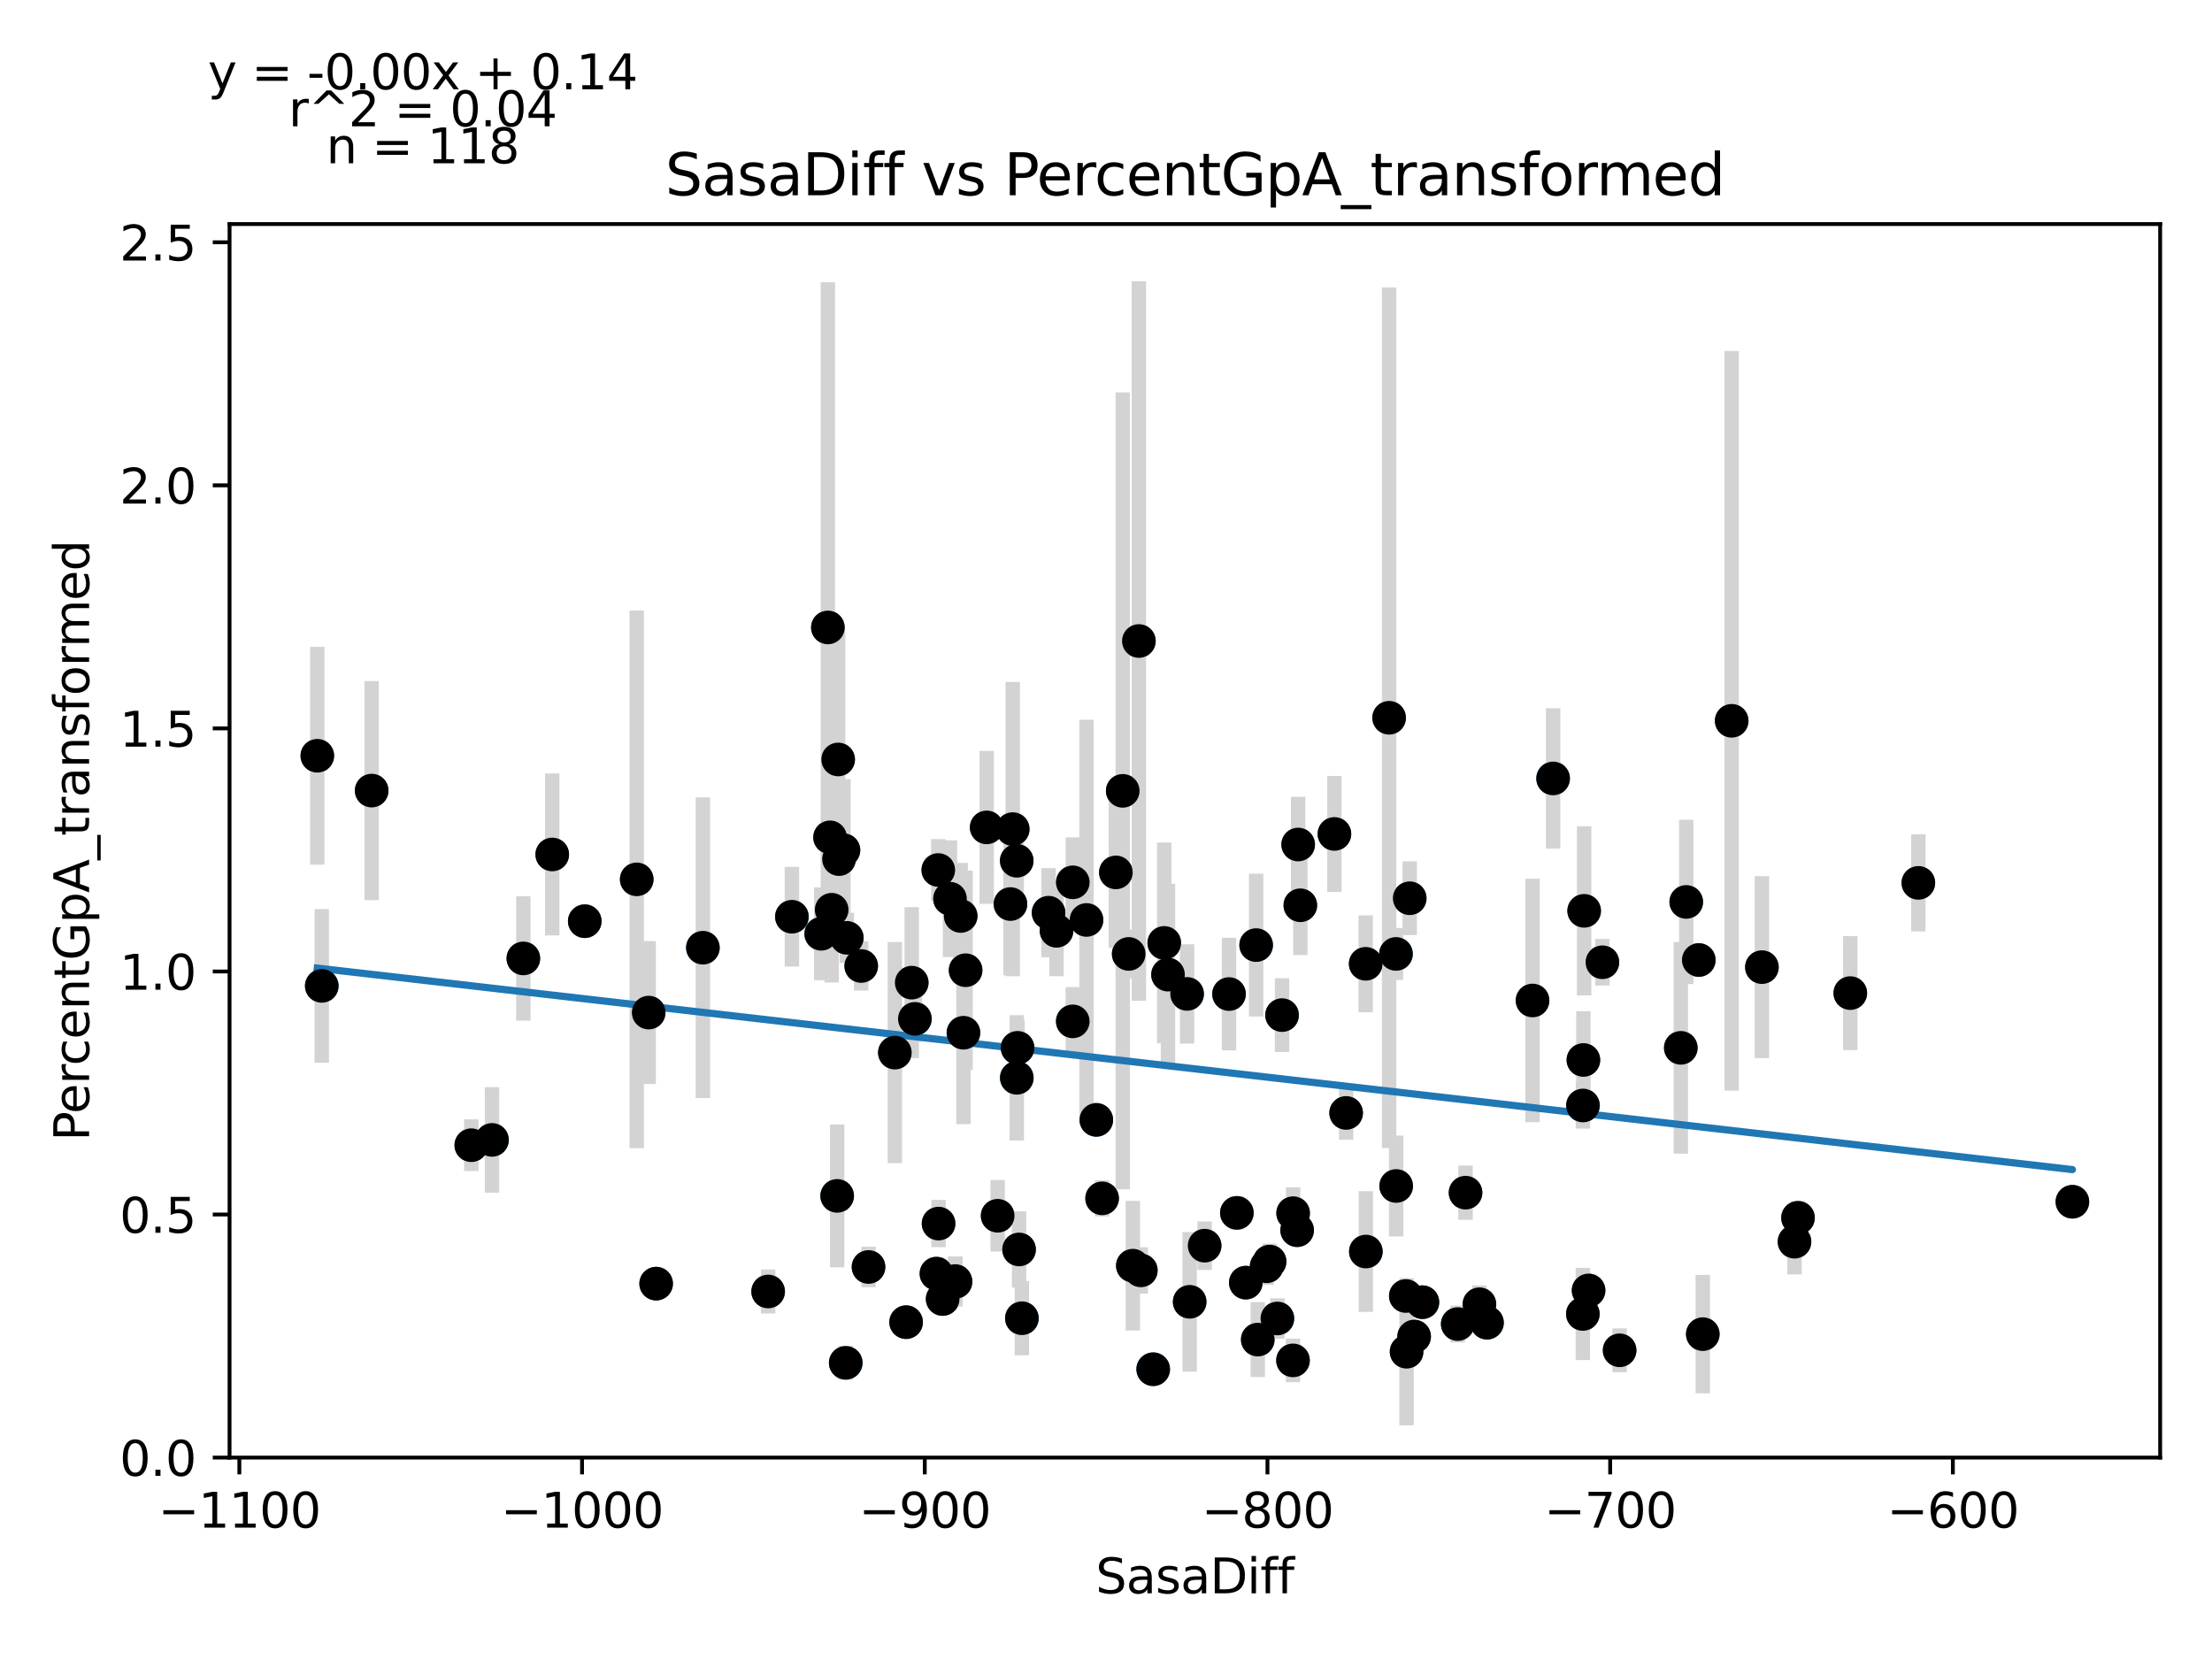 <?xml version="1.0" encoding="utf-8" standalone="no"?>
<!DOCTYPE svg PUBLIC "-//W3C//DTD SVG 1.1//EN"
  "http://www.w3.org/Graphics/SVG/1.1/DTD/svg11.dtd">
<svg xmlns:xlink="http://www.w3.org/1999/xlink" width="460.8pt" height="345.6pt" viewBox="0 0 460.8 345.6" xmlns="http://www.w3.org/2000/svg" version="1.1">
 <defs>
  <style type="text/css">*{stroke-linejoin: round; stroke-linecap: butt}</style>
 </defs>
 <g id="figure_1">
  <g id="patch_1">
   <path d="M 0 345.6 
L 460.8 345.6 
L 460.8 0 
L 0 0 
z
" style="fill: #ffffff"/>
  </g>
  <g id="axes_1">
   <g id="patch_2">
    <path d="M 47.821 303.64 
L 450 303.64 
L 450 46.676 
L 47.821 46.676 
z
" style="fill: #ffffff"/>
   </g>
   <g id="PathCollection_1">
    <defs>
     <path id="meb418110ba" d="M 0 3 
C 0.796 3 1.559 2.684 2.121 2.121 
C 2.684 1.559 3 0.796 3 0 
C 3 -0.796 2.684 -1.559 2.121 -2.121 
C 1.559 -2.684 0.796 -3 0 -3 
C -0.796 -3 -1.559 -2.684 -2.121 -2.121 
C -2.684 -1.559 -3 -0.796 -3 0 
C -3 0.796 -2.684 1.559 -2.121 2.121 
C -1.559 2.684 -0.796 3 0 3 
z
" style="stroke: #1f77b4"/>
    </defs>
    <g clip-path="url(#p9c14dd5b23)">
     <use xlink:href="#meb418110ba" x="66.102" y="157.44" style="fill: #1f77b4; stroke: #1f77b4"/>
     <use xlink:href="#meb418110ba" x="226.34" y="191.642" style="fill: #1f77b4; stroke: #1f77b4"/>
     <use xlink:href="#meb418110ba" x="121.816" y="191.903" style="fill: #1f77b4; stroke: #1f77b4"/>
     <use xlink:href="#meb418110ba" x="237.249" y="133.535" style="fill: #1f77b4; stroke: #1f77b4"/>
     <use xlink:href="#meb418110ba" x="210.97" y="172.718" style="fill: #1f77b4; stroke: #1f77b4"/>
     <use xlink:href="#meb418110ba" x="67.03" y="205.381" style="fill: #1f77b4; stroke: #1f77b4"/>
     <use xlink:href="#meb418110ba" x="77.425" y="164.695" style="fill: #1f77b4; stroke: #1f77b4"/>
     <use xlink:href="#meb418110ba" x="210.498" y="188.329" style="fill: #1f77b4; stroke: #1f77b4"/>
     <use xlink:href="#meb418110ba" x="197.898" y="187.215" style="fill: #1f77b4; stroke: #1f77b4"/>
     <use xlink:href="#meb418110ba" x="146.425" y="197.425" style="fill: #1f77b4; stroke: #1f77b4"/>
     <use xlink:href="#meb418110ba" x="270.432" y="175.929" style="fill: #1f77b4; stroke: #1f77b4"/>
     <use xlink:href="#meb418110ba" x="173.254" y="189.519" style="fill: #1f77b4; stroke: #1f77b4"/>
     <use xlink:href="#meb418110ba" x="261.679" y="196.879" style="fill: #1f77b4; stroke: #1f77b4"/>
     <use xlink:href="#meb418110ba" x="333.813" y="200.456" style="fill: #1f77b4; stroke: #1f77b4"/>
     <use xlink:href="#meb418110ba" x="176.409" y="195.367" style="fill: #1f77b4; stroke: #1f77b4"/>
     <use xlink:href="#meb418110ba" x="256.025" y="207.081" style="fill: #1f77b4; stroke: #1f77b4"/>
     <use xlink:href="#meb418110ba" x="171.076" y="194.526" style="fill: #1f77b4; stroke: #1f77b4"/>
     <use xlink:href="#meb418110ba" x="175.709" y="177.104" style="fill: #1f77b4; stroke: #1f77b4"/>
     <use xlink:href="#meb418110ba" x="172.461" y="130.708" style="fill: #1f77b4; stroke: #1f77b4"/>
     <use xlink:href="#meb418110ba" x="195.463" y="181.239" style="fill: #1f77b4; stroke: #1f77b4"/>
     <use xlink:href="#meb418110ba" x="179.407" y="201.233" style="fill: #1f77b4; stroke: #1f77b4"/>
     <use xlink:href="#meb418110ba" x="135.13" y="210.941" style="fill: #1f77b4; stroke: #1f77b4"/>
     <use xlink:href="#meb418110ba" x="132.639" y="183.188" style="fill: #1f77b4; stroke: #1f77b4"/>
     <use xlink:href="#meb418110ba" x="243.317" y="203.038" style="fill: #1f77b4; stroke: #1f77b4"/>
     <use xlink:href="#meb418110ba" x="270.881" y="188.586" style="fill: #1f77b4; stroke: #1f77b4"/>
     <use xlink:href="#meb418110ba" x="211.805" y="179.311" style="fill: #1f77b4; stroke: #1f77b4"/>
     <use xlink:href="#meb418110ba" x="200.704" y="215.137" style="fill: #1f77b4; stroke: #1f77b4"/>
     <use xlink:href="#meb418110ba" x="280.426" y="231.844" style="fill: #1f77b4; stroke: #1f77b4"/>
     <use xlink:href="#meb418110ba" x="200.125" y="190.814" style="fill: #1f77b4; stroke: #1f77b4"/>
     <use xlink:href="#meb418110ba" x="164.965" y="190.973" style="fill: #1f77b4; stroke: #1f77b4"/>
     <use xlink:href="#meb418110ba" x="229.589" y="249.638" style="fill: #1f77b4; stroke: #1f77b4"/>
     <use xlink:href="#meb418110ba" x="223.485" y="183.806" style="fill: #1f77b4; stroke: #1f77b4"/>
     <use xlink:href="#meb418110ba" x="172.918" y="174.434" style="fill: #1f77b4; stroke: #1f77b4"/>
     <use xlink:href="#meb418110ba" x="198.99" y="266.866" style="fill: #1f77b4; stroke: #1f77b4"/>
     <use xlink:href="#meb418110ba" x="247.294" y="207.051" style="fill: #1f77b4; stroke: #1f77b4"/>
     <use xlink:href="#meb418110ba" x="319.256" y="208.42" style="fill: #1f77b4; stroke: #1f77b4"/>
     <use xlink:href="#meb418110ba" x="296.318" y="271.27" style="fill: #1f77b4; stroke: #1f77b4"/>
     <use xlink:href="#meb418110ba" x="289.379" y="149.526" style="fill: #1f77b4; stroke: #1f77b4"/>
     <use xlink:href="#meb418110ba" x="201.153" y="202.116" style="fill: #1f77b4; stroke: #1f77b4"/>
     <use xlink:href="#meb418110ba" x="174.603" y="158.209" style="fill: #1f77b4; stroke: #1f77b4"/>
     <use xlink:href="#meb418110ba" x="351.275" y="187.889" style="fill: #1f77b4; stroke: #1f77b4"/>
     <use xlink:href="#meb418110ba" x="174.781" y="178.969" style="fill: #1f77b4; stroke: #1f77b4"/>
     <use xlink:href="#meb418110ba" x="220.093" y="193.907" style="fill: #1f77b4; stroke: #1f77b4"/>
     <use xlink:href="#meb418110ba" x="115.041" y="178.001" style="fill: #1f77b4; stroke: #1f77b4"/>
     <use xlink:href="#meb418110ba" x="247.829" y="271.191" style="fill: #1f77b4; stroke: #1f77b4"/>
     <use xlink:href="#meb418110ba" x="242.532" y="196.424" style="fill: #1f77b4; stroke: #1f77b4"/>
     <use xlink:href="#meb418110ba" x="207.828" y="253.267" style="fill: #1f77b4; stroke: #1f77b4"/>
     <use xlink:href="#meb418110ba" x="264.485" y="262.805" style="fill: #1f77b4; stroke: #1f77b4"/>
     <use xlink:href="#meb418110ba" x="330.008" y="189.745" style="fill: #1f77b4; stroke: #1f77b4"/>
     <use xlink:href="#meb418110ba" x="235.129" y="198.722" style="fill: #1f77b4; stroke: #1f77b4"/>
     <use xlink:href="#meb418110ba" x="136.687" y="267.405" style="fill: #1f77b4; stroke: #1f77b4"/>
     <use xlink:href="#meb418110ba" x="290.807" y="198.721" style="fill: #1f77b4; stroke: #1f77b4"/>
     <use xlink:href="#meb418110ba" x="218.437" y="190.132" style="fill: #1f77b4; stroke: #1f77b4"/>
     <use xlink:href="#meb418110ba" x="360.742" y="150.157" style="fill: #1f77b4; stroke: #1f77b4"/>
     <use xlink:href="#meb418110ba" x="284.496" y="200.779" style="fill: #1f77b4; stroke: #1f77b4"/>
     <use xlink:href="#meb418110ba" x="232.458" y="181.737" style="fill: #1f77b4; stroke: #1f77b4"/>
     <use xlink:href="#meb418110ba" x="199.04" y="267.036" style="fill: #1f77b4; stroke: #1f77b4"/>
     <use xlink:href="#meb418110ba" x="277.985" y="173.725" style="fill: #1f77b4; stroke: #1f77b4"/>
     <use xlink:href="#meb418110ba" x="290.85" y="247.062" style="fill: #1f77b4; stroke: #1f77b4"/>
     <use xlink:href="#meb418110ba" x="240.233" y="285.236" style="fill: #1f77b4; stroke: #1f77b4"/>
     <use xlink:href="#meb418110ba" x="233.886" y="164.748" style="fill: #1f77b4; stroke: #1f77b4"/>
     <use xlink:href="#meb418110ba" x="266.105" y="274.663" style="fill: #1f77b4; stroke: #1f77b4"/>
     <use xlink:href="#meb418110ba" x="250.949" y="259.497" style="fill: #1f77b4; stroke: #1f77b4"/>
     <use xlink:href="#meb418110ba" x="174.396" y="249.124" style="fill: #1f77b4; stroke: #1f77b4"/>
     <use xlink:href="#meb418110ba" x="267.076" y="211.466" style="fill: #1f77b4; stroke: #1f77b4"/>
     <use xlink:href="#meb418110ba" x="329.758" y="230.293" style="fill: #1f77b4; stroke: #1f77b4"/>
     <use xlink:href="#meb418110ba" x="212.29" y="260.286" style="fill: #1f77b4; stroke: #1f77b4"/>
     <use xlink:href="#meb418110ba" x="188.76" y="275.432" style="fill: #1f77b4; stroke: #1f77b4"/>
     <use xlink:href="#meb418110ba" x="269.354" y="283.394" style="fill: #1f77b4; stroke: #1f77b4"/>
     <use xlink:href="#meb418110ba" x="330.929" y="268.821" style="fill: #1f77b4; stroke: #1f77b4"/>
     <use xlink:href="#meb418110ba" x="353.888" y="199.988" style="fill: #1f77b4; stroke: #1f77b4"/>
     <use xlink:href="#meb418110ba" x="186.418" y="219.279" style="fill: #1f77b4; stroke: #1f77b4"/>
     <use xlink:href="#meb418110ba" x="211.976" y="218.281" style="fill: #1f77b4; stroke: #1f77b4"/>
     <use xlink:href="#meb418110ba" x="329.851" y="220.812" style="fill: #1f77b4; stroke: #1f77b4"/>
     <use xlink:href="#meb418110ba" x="337.397" y="281.293" style="fill: #1f77b4; stroke: #1f77b4"/>
     <use xlink:href="#meb418110ba" x="190.587" y="212.245" style="fill: #1f77b4; stroke: #1f77b4"/>
     <use xlink:href="#meb418110ba" x="205.544" y="172.362" style="fill: #1f77b4; stroke: #1f77b4"/>
     <use xlink:href="#meb418110ba" x="212.876" y="274.612" style="fill: #1f77b4; stroke: #1f77b4"/>
     <use xlink:href="#meb418110ba" x="269.382" y="252.728" style="fill: #1f77b4; stroke: #1f77b4"/>
     <use xlink:href="#meb418110ba" x="211.819" y="224.529" style="fill: #1f77b4; stroke: #1f77b4"/>
     <use xlink:href="#meb418110ba" x="270.217" y="256.275" style="fill: #1f77b4; stroke: #1f77b4"/>
     <use xlink:href="#meb418110ba" x="195.521" y="254.894" style="fill: #1f77b4; stroke: #1f77b4"/>
     <use xlink:href="#meb418110ba" x="259.523" y="267.197" style="fill: #1f77b4; stroke: #1f77b4"/>
     <use xlink:href="#meb418110ba" x="109.023" y="199.657" style="fill: #1f77b4; stroke: #1f77b4"/>
     <use xlink:href="#meb418110ba" x="294.59" y="278.422" style="fill: #1f77b4; stroke: #1f77b4"/>
     <use xlink:href="#meb418110ba" x="367.038" y="201.472" style="fill: #1f77b4; stroke: #1f77b4"/>
     <use xlink:href="#meb418110ba" x="98.178" y="238.569" style="fill: #1f77b4; stroke: #1f77b4"/>
     <use xlink:href="#meb418110ba" x="305.299" y="248.452" style="fill: #1f77b4; stroke: #1f77b4"/>
     <use xlink:href="#meb418110ba" x="292.856" y="269.979" style="fill: #1f77b4; stroke: #1f77b4"/>
     <use xlink:href="#meb418110ba" x="263.864" y="263.795" style="fill: #1f77b4; stroke: #1f77b4"/>
     <use xlink:href="#meb418110ba" x="262.015" y="279.063" style="fill: #1f77b4; stroke: #1f77b4"/>
     <use xlink:href="#meb418110ba" x="293.013" y="281.591" style="fill: #1f77b4; stroke: #1f77b4"/>
     <use xlink:href="#meb418110ba" x="228.382" y="233.289" style="fill: #1f77b4; stroke: #1f77b4"/>
     <use xlink:href="#meb418110ba" x="223.477" y="212.768" style="fill: #1f77b4; stroke: #1f77b4"/>
     <use xlink:href="#meb418110ba" x="196.37" y="270.609" style="fill: #1f77b4; stroke: #1f77b4"/>
     <use xlink:href="#meb418110ba" x="102.49" y="237.462" style="fill: #1f77b4; stroke: #1f77b4"/>
     <use xlink:href="#meb418110ba" x="374.556" y="253.691" style="fill: #1f77b4; stroke: #1f77b4"/>
     <use xlink:href="#meb418110ba" x="189.931" y="204.705" style="fill: #1f77b4; stroke: #1f77b4"/>
     <use xlink:href="#meb418110ba" x="354.723" y="277.926" style="fill: #1f77b4; stroke: #1f77b4"/>
     <use xlink:href="#meb418110ba" x="160.018" y="269.042" style="fill: #1f77b4; stroke: #1f77b4"/>
     <use xlink:href="#meb418110ba" x="373.828" y="258.673" style="fill: #1f77b4; stroke: #1f77b4"/>
     <use xlink:href="#meb418110ba" x="431.719" y="250.346" style="fill: #1f77b4; stroke: #1f77b4"/>
     <use xlink:href="#meb418110ba" x="195.078" y="265.323" style="fill: #1f77b4; stroke: #1f77b4"/>
     <use xlink:href="#meb418110ba" x="257.66" y="252.665" style="fill: #1f77b4; stroke: #1f77b4"/>
     <use xlink:href="#meb418110ba" x="235.992" y="263.664" style="fill: #1f77b4; stroke: #1f77b4"/>
     <use xlink:href="#meb418110ba" x="309.768" y="275.544" style="fill: #1f77b4; stroke: #1f77b4"/>
     <use xlink:href="#meb418110ba" x="303.671" y="275.826" style="fill: #1f77b4; stroke: #1f77b4"/>
     <use xlink:href="#meb418110ba" x="176.181" y="283.902" style="fill: #1f77b4; stroke: #1f77b4"/>
     <use xlink:href="#meb418110ba" x="180.928" y="263.936" style="fill: #1f77b4; stroke: #1f77b4"/>
     <use xlink:href="#meb418110ba" x="293.669" y="187.121" style="fill: #1f77b4; stroke: #1f77b4"/>
     <use xlink:href="#meb418110ba" x="399.629" y="183.917" style="fill: #1f77b4; stroke: #1f77b4"/>
     <use xlink:href="#meb418110ba" x="329.736" y="273.723" style="fill: #1f77b4; stroke: #1f77b4"/>
     <use xlink:href="#meb418110ba" x="323.54" y="162.165" style="fill: #1f77b4; stroke: #1f77b4"/>
     <use xlink:href="#meb418110ba" x="308.191" y="271.697" style="fill: #1f77b4; stroke: #1f77b4"/>
     <use xlink:href="#meb418110ba" x="237.656" y="264.645" style="fill: #1f77b4; stroke: #1f77b4"/>
     <use xlink:href="#meb418110ba" x="284.531" y="260.721" style="fill: #1f77b4; stroke: #1f77b4"/>
     <use xlink:href="#meb418110ba" x="350.14" y="218.284" style="fill: #1f77b4; stroke: #1f77b4"/>
     <use xlink:href="#meb418110ba" x="385.45" y="206.88" style="fill: #1f77b4; stroke: #1f77b4"/>
    </g>
   </g>
   <g id="matplotlib.axis_1">
    <g id="xtick_1">
     <g id="line2d_1">
      <defs>
       <path id="m2d4f06bf34" d="M 0 0 
L 0 3.5 
" style="stroke: #000000; stroke-width: 0.8"/>
      </defs>
      <g>
       <use xlink:href="#m2d4f06bf34" x="49.861" y="303.64" style="stroke: #000000; stroke-width: 0.8"/>
      </g>
     </g>
     <g id="text_1">
      <!-- −1100 -->
      <g transform="translate(32.946 318.238)scale(0.1 -0.1)">
       <defs>
        <path id="DejaVuSans-2212" d="M 678 2272 
L 4684 2272 
L 4684 1741 
L 678 1741 
L 678 2272 
z
" transform="scale(0.016)"/>
        <path id="DejaVuSans-31" d="M 794 531 
L 1825 531 
L 1825 4091 
L 703 3866 
L 703 4441 
L 1819 4666 
L 2450 4666 
L 2450 531 
L 3481 531 
L 3481 0 
L 794 0 
L 794 531 
z
" transform="scale(0.016)"/>
        <path id="DejaVuSans-30" d="M 2034 4250 
Q 1547 4250 1301 3770 
Q 1056 3291 1056 2328 
Q 1056 1369 1301 889 
Q 1547 409 2034 409 
Q 2525 409 2770 889 
Q 3016 1369 3016 2328 
Q 3016 3291 2770 3770 
Q 2525 4250 2034 4250 
z
M 2034 4750 
Q 2819 4750 3233 4129 
Q 3647 3509 3647 2328 
Q 3647 1150 3233 529 
Q 2819 -91 2034 -91 
Q 1250 -91 836 529 
Q 422 1150 422 2328 
Q 422 3509 836 4129 
Q 1250 4750 2034 4750 
z
" transform="scale(0.016)"/>
       </defs>
       <use xlink:href="#DejaVuSans-2212"/>
       <use xlink:href="#DejaVuSans-31" x="83.789"/>
       <use xlink:href="#DejaVuSans-31" x="147.412"/>
       <use xlink:href="#DejaVuSans-30" x="211.035"/>
       <use xlink:href="#DejaVuSans-30" x="274.658"/>
      </g>
     </g>
    </g>
    <g id="xtick_2">
     <g id="line2d_2">
      <g>
       <use xlink:href="#m2d4f06bf34" x="121.252" y="303.64" style="stroke: #000000; stroke-width: 0.8"/>
      </g>
     </g>
     <g id="text_2">
      <!-- −1000 -->
      <g transform="translate(104.337 318.238)scale(0.1 -0.1)">
       <use xlink:href="#DejaVuSans-2212"/>
       <use xlink:href="#DejaVuSans-31" x="83.789"/>
       <use xlink:href="#DejaVuSans-30" x="147.412"/>
       <use xlink:href="#DejaVuSans-30" x="211.035"/>
       <use xlink:href="#DejaVuSans-30" x="274.658"/>
      </g>
     </g>
    </g>
    <g id="xtick_3">
     <g id="line2d_3">
      <g>
       <use xlink:href="#m2d4f06bf34" x="192.643" y="303.64" style="stroke: #000000; stroke-width: 0.8"/>
      </g>
     </g>
     <g id="text_3">
      <!-- −900 -->
      <g transform="translate(178.91 318.238)scale(0.1 -0.1)">
       <defs>
        <path id="DejaVuSans-39" d="M 703 97 
L 703 672 
Q 941 559 1184 500 
Q 1428 441 1663 441 
Q 2288 441 2617 861 
Q 2947 1281 2994 2138 
Q 2813 1869 2534 1725 
Q 2256 1581 1919 1581 
Q 1219 1581 811 2004 
Q 403 2428 403 3163 
Q 403 3881 828 4315 
Q 1253 4750 1959 4750 
Q 2769 4750 3195 4129 
Q 3622 3509 3622 2328 
Q 3622 1225 3098 567 
Q 2575 -91 1691 -91 
Q 1453 -91 1209 -44 
Q 966 3 703 97 
z
M 1959 2075 
Q 2384 2075 2632 2365 
Q 2881 2656 2881 3163 
Q 2881 3666 2632 3958 
Q 2384 4250 1959 4250 
Q 1534 4250 1286 3958 
Q 1038 3666 1038 3163 
Q 1038 2656 1286 2365 
Q 1534 2075 1959 2075 
z
" transform="scale(0.016)"/>
       </defs>
       <use xlink:href="#DejaVuSans-2212"/>
       <use xlink:href="#DejaVuSans-39" x="83.789"/>
       <use xlink:href="#DejaVuSans-30" x="147.412"/>
       <use xlink:href="#DejaVuSans-30" x="211.035"/>
      </g>
     </g>
    </g>
    <g id="xtick_4">
     <g id="line2d_4">
      <g>
       <use xlink:href="#m2d4f06bf34" x="264.035" y="303.64" style="stroke: #000000; stroke-width: 0.8"/>
      </g>
     </g>
     <g id="text_4">
      <!-- −800 -->
      <g transform="translate(250.301 318.238)scale(0.1 -0.1)">
       <defs>
        <path id="DejaVuSans-38" d="M 2034 2216 
Q 1584 2216 1326 1975 
Q 1069 1734 1069 1313 
Q 1069 891 1326 650 
Q 1584 409 2034 409 
Q 2484 409 2743 651 
Q 3003 894 3003 1313 
Q 3003 1734 2745 1975 
Q 2488 2216 2034 2216 
z
M 1403 2484 
Q 997 2584 770 2862 
Q 544 3141 544 3541 
Q 544 4100 942 4425 
Q 1341 4750 2034 4750 
Q 2731 4750 3128 4425 
Q 3525 4100 3525 3541 
Q 3525 3141 3298 2862 
Q 3072 2584 2669 2484 
Q 3125 2378 3379 2068 
Q 3634 1759 3634 1313 
Q 3634 634 3220 271 
Q 2806 -91 2034 -91 
Q 1263 -91 848 271 
Q 434 634 434 1313 
Q 434 1759 690 2068 
Q 947 2378 1403 2484 
z
M 1172 3481 
Q 1172 3119 1398 2916 
Q 1625 2713 2034 2713 
Q 2441 2713 2670 2916 
Q 2900 3119 2900 3481 
Q 2900 3844 2670 4047 
Q 2441 4250 2034 4250 
Q 1625 4250 1398 4047 
Q 1172 3844 1172 3481 
z
" transform="scale(0.016)"/>
       </defs>
       <use xlink:href="#DejaVuSans-2212"/>
       <use xlink:href="#DejaVuSans-38" x="83.789"/>
       <use xlink:href="#DejaVuSans-30" x="147.412"/>
       <use xlink:href="#DejaVuSans-30" x="211.035"/>
      </g>
     </g>
    </g>
    <g id="xtick_5">
     <g id="line2d_5">
      <g>
       <use xlink:href="#m2d4f06bf34" x="335.426" y="303.64" style="stroke: #000000; stroke-width: 0.8"/>
      </g>
     </g>
     <g id="text_5">
      <!-- −700 -->
      <g transform="translate(321.693 318.238)scale(0.1 -0.1)">
       <defs>
        <path id="DejaVuSans-37" d="M 525 4666 
L 3525 4666 
L 3525 4397 
L 1831 0 
L 1172 0 
L 2766 4134 
L 525 4134 
L 525 4666 
z
" transform="scale(0.016)"/>
       </defs>
       <use xlink:href="#DejaVuSans-2212"/>
       <use xlink:href="#DejaVuSans-37" x="83.789"/>
       <use xlink:href="#DejaVuSans-30" x="147.412"/>
       <use xlink:href="#DejaVuSans-30" x="211.035"/>
      </g>
     </g>
    </g>
    <g id="xtick_6">
     <g id="line2d_6">
      <g>
       <use xlink:href="#m2d4f06bf34" x="406.818" y="303.64" style="stroke: #000000; stroke-width: 0.8"/>
      </g>
     </g>
     <g id="text_6">
      <!-- −600 -->
      <g transform="translate(393.084 318.238)scale(0.1 -0.1)">
       <defs>
        <path id="DejaVuSans-36" d="M 2113 2584 
Q 1688 2584 1439 2293 
Q 1191 2003 1191 1497 
Q 1191 994 1439 701 
Q 1688 409 2113 409 
Q 2538 409 2786 701 
Q 3034 994 3034 1497 
Q 3034 2003 2786 2293 
Q 2538 2584 2113 2584 
z
M 3366 4563 
L 3366 3988 
Q 3128 4100 2886 4159 
Q 2644 4219 2406 4219 
Q 1781 4219 1451 3797 
Q 1122 3375 1075 2522 
Q 1259 2794 1537 2939 
Q 1816 3084 2150 3084 
Q 2853 3084 3261 2657 
Q 3669 2231 3669 1497 
Q 3669 778 3244 343 
Q 2819 -91 2113 -91 
Q 1303 -91 875 529 
Q 447 1150 447 2328 
Q 447 3434 972 4092 
Q 1497 4750 2381 4750 
Q 2619 4750 2861 4703 
Q 3103 4656 3366 4563 
z
" transform="scale(0.016)"/>
       </defs>
       <use xlink:href="#DejaVuSans-2212"/>
       <use xlink:href="#DejaVuSans-36" x="83.789"/>
       <use xlink:href="#DejaVuSans-30" x="147.412"/>
       <use xlink:href="#DejaVuSans-30" x="211.035"/>
      </g>
     </g>
    </g>
    <g id="text_7">
     <!-- SasaDiff -->
     <g transform="translate(228.244 331.917)scale(0.1 -0.1)">
      <defs>
       <path id="DejaVuSans-53" d="M 3425 4513 
L 3425 3897 
Q 3066 4069 2747 4153 
Q 2428 4238 2131 4238 
Q 1616 4238 1336 4038 
Q 1056 3838 1056 3469 
Q 1056 3159 1242 3001 
Q 1428 2844 1947 2747 
L 2328 2669 
Q 3034 2534 3370 2195 
Q 3706 1856 3706 1288 
Q 3706 609 3251 259 
Q 2797 -91 1919 -91 
Q 1588 -91 1214 -16 
Q 841 59 441 206 
L 441 856 
Q 825 641 1194 531 
Q 1563 422 1919 422 
Q 2459 422 2753 634 
Q 3047 847 3047 1241 
Q 3047 1584 2836 1778 
Q 2625 1972 2144 2069 
L 1759 2144 
Q 1053 2284 737 2584 
Q 422 2884 422 3419 
Q 422 4038 858 4394 
Q 1294 4750 2059 4750 
Q 2388 4750 2728 4690 
Q 3069 4631 3425 4513 
z
" transform="scale(0.016)"/>
       <path id="DejaVuSans-61" d="M 2194 1759 
Q 1497 1759 1228 1600 
Q 959 1441 959 1056 
Q 959 750 1161 570 
Q 1363 391 1709 391 
Q 2188 391 2477 730 
Q 2766 1069 2766 1631 
L 2766 1759 
L 2194 1759 
z
M 3341 1997 
L 3341 0 
L 2766 0 
L 2766 531 
Q 2569 213 2275 61 
Q 1981 -91 1556 -91 
Q 1019 -91 701 211 
Q 384 513 384 1019 
Q 384 1609 779 1909 
Q 1175 2209 1959 2209 
L 2766 2209 
L 2766 2266 
Q 2766 2663 2505 2880 
Q 2244 3097 1772 3097 
Q 1472 3097 1187 3025 
Q 903 2953 641 2809 
L 641 3341 
Q 956 3463 1253 3523 
Q 1550 3584 1831 3584 
Q 2591 3584 2966 3190 
Q 3341 2797 3341 1997 
z
" transform="scale(0.016)"/>
       <path id="DejaVuSans-73" d="M 2834 3397 
L 2834 2853 
Q 2591 2978 2328 3040 
Q 2066 3103 1784 3103 
Q 1356 3103 1142 2972 
Q 928 2841 928 2578 
Q 928 2378 1081 2264 
Q 1234 2150 1697 2047 
L 1894 2003 
Q 2506 1872 2764 1633 
Q 3022 1394 3022 966 
Q 3022 478 2636 193 
Q 2250 -91 1575 -91 
Q 1294 -91 989 -36 
Q 684 19 347 128 
L 347 722 
Q 666 556 975 473 
Q 1284 391 1588 391 
Q 1994 391 2212 530 
Q 2431 669 2431 922 
Q 2431 1156 2273 1281 
Q 2116 1406 1581 1522 
L 1381 1569 
Q 847 1681 609 1914 
Q 372 2147 372 2553 
Q 372 3047 722 3315 
Q 1072 3584 1716 3584 
Q 2034 3584 2315 3537 
Q 2597 3491 2834 3397 
z
" transform="scale(0.016)"/>
       <path id="DejaVuSans-44" d="M 1259 4147 
L 1259 519 
L 2022 519 
Q 2988 519 3436 956 
Q 3884 1394 3884 2338 
Q 3884 3275 3436 3711 
Q 2988 4147 2022 4147 
L 1259 4147 
z
M 628 4666 
L 1925 4666 
Q 3281 4666 3915 4102 
Q 4550 3538 4550 2338 
Q 4550 1131 3912 565 
Q 3275 0 1925 0 
L 628 0 
L 628 4666 
z
" transform="scale(0.016)"/>
       <path id="DejaVuSans-69" d="M 603 3500 
L 1178 3500 
L 1178 0 
L 603 0 
L 603 3500 
z
M 603 4863 
L 1178 4863 
L 1178 4134 
L 603 4134 
L 603 4863 
z
" transform="scale(0.016)"/>
       <path id="DejaVuSans-66" d="M 2375 4863 
L 2375 4384 
L 1825 4384 
Q 1516 4384 1395 4259 
Q 1275 4134 1275 3809 
L 1275 3500 
L 2222 3500 
L 2222 3053 
L 1275 3053 
L 1275 0 
L 697 0 
L 697 3053 
L 147 3053 
L 147 3500 
L 697 3500 
L 697 3744 
Q 697 4328 969 4595 
Q 1241 4863 1831 4863 
L 2375 4863 
z
" transform="scale(0.016)"/>
      </defs>
      <use xlink:href="#DejaVuSans-53"/>
      <use xlink:href="#DejaVuSans-61" x="63.477"/>
      <use xlink:href="#DejaVuSans-73" x="124.756"/>
      <use xlink:href="#DejaVuSans-61" x="176.855"/>
      <use xlink:href="#DejaVuSans-44" x="238.135"/>
      <use xlink:href="#DejaVuSans-69" x="315.137"/>
      <use xlink:href="#DejaVuSans-66" x="342.92"/>
      <use xlink:href="#DejaVuSans-66" x="378.125"/>
     </g>
    </g>
   </g>
   <g id="matplotlib.axis_2">
    <g id="ytick_1">
     <g id="line2d_7">
      <defs>
       <path id="mf32cc6ff48" d="M 0 0 
L -3.5 0 
" style="stroke: #000000; stroke-width: 0.8"/>
      </defs>
      <g>
       <use xlink:href="#mf32cc6ff48" x="47.821" y="303.64" style="stroke: #000000; stroke-width: 0.8"/>
      </g>
     </g>
     <g id="text_8">
      <!-- 0.0 -->
      <g transform="translate(24.918 307.439)scale(0.1 -0.1)">
       <defs>
        <path id="DejaVuSans-2e" d="M 684 794 
L 1344 794 
L 1344 0 
L 684 0 
L 684 794 
z
" transform="scale(0.016)"/>
       </defs>
       <use xlink:href="#DejaVuSans-30"/>
       <use xlink:href="#DejaVuSans-2e" x="63.623"/>
       <use xlink:href="#DejaVuSans-30" x="95.41"/>
      </g>
     </g>
    </g>
    <g id="ytick_2">
     <g id="line2d_8">
      <g>
       <use xlink:href="#mf32cc6ff48" x="47.821" y="253.006" style="stroke: #000000; stroke-width: 0.8"/>
      </g>
     </g>
     <g id="text_9">
      <!-- 0.5 -->
      <g transform="translate(24.918 256.806)scale(0.1 -0.1)">
       <defs>
        <path id="DejaVuSans-35" d="M 691 4666 
L 3169 4666 
L 3169 4134 
L 1269 4134 
L 1269 2991 
Q 1406 3038 1543 3061 
Q 1681 3084 1819 3084 
Q 2600 3084 3056 2656 
Q 3513 2228 3513 1497 
Q 3513 744 3044 326 
Q 2575 -91 1722 -91 
Q 1428 -91 1123 -41 
Q 819 9 494 109 
L 494 744 
Q 775 591 1075 516 
Q 1375 441 1709 441 
Q 2250 441 2565 725 
Q 2881 1009 2881 1497 
Q 2881 1984 2565 2268 
Q 2250 2553 1709 2553 
Q 1456 2553 1204 2497 
Q 953 2441 691 2322 
L 691 4666 
z
" transform="scale(0.016)"/>
       </defs>
       <use xlink:href="#DejaVuSans-30"/>
       <use xlink:href="#DejaVuSans-2e" x="63.623"/>
       <use xlink:href="#DejaVuSans-35" x="95.41"/>
      </g>
     </g>
    </g>
    <g id="ytick_3">
     <g id="line2d_9">
      <g>
       <use xlink:href="#mf32cc6ff48" x="47.821" y="202.373" style="stroke: #000000; stroke-width: 0.8"/>
      </g>
     </g>
     <g id="text_10">
      <!-- 1.0 -->
      <g transform="translate(24.918 206.172)scale(0.1 -0.1)">
       <use xlink:href="#DejaVuSans-31"/>
       <use xlink:href="#DejaVuSans-2e" x="63.623"/>
       <use xlink:href="#DejaVuSans-30" x="95.41"/>
      </g>
     </g>
    </g>
    <g id="ytick_4">
     <g id="line2d_10">
      <g>
       <use xlink:href="#mf32cc6ff48" x="47.821" y="151.739" style="stroke: #000000; stroke-width: 0.8"/>
      </g>
     </g>
     <g id="text_11">
      <!-- 1.5 -->
      <g transform="translate(24.918 155.539)scale(0.1 -0.1)">
       <use xlink:href="#DejaVuSans-31"/>
       <use xlink:href="#DejaVuSans-2e" x="63.623"/>
       <use xlink:href="#DejaVuSans-35" x="95.41"/>
      </g>
     </g>
    </g>
    <g id="ytick_5">
     <g id="line2d_11">
      <g>
       <use xlink:href="#mf32cc6ff48" x="47.821" y="101.106" style="stroke: #000000; stroke-width: 0.8"/>
      </g>
     </g>
     <g id="text_12">
      <!-- 2.0 -->
      <g transform="translate(24.918 104.905)scale(0.1 -0.1)">
       <defs>
        <path id="DejaVuSans-32" d="M 1228 531 
L 3431 531 
L 3431 0 
L 469 0 
L 469 531 
Q 828 903 1448 1529 
Q 2069 2156 2228 2338 
Q 2531 2678 2651 2914 
Q 2772 3150 2772 3378 
Q 2772 3750 2511 3984 
Q 2250 4219 1831 4219 
Q 1534 4219 1204 4116 
Q 875 4013 500 3803 
L 500 4441 
Q 881 4594 1212 4672 
Q 1544 4750 1819 4750 
Q 2544 4750 2975 4387 
Q 3406 4025 3406 3419 
Q 3406 3131 3298 2873 
Q 3191 2616 2906 2266 
Q 2828 2175 2409 1742 
Q 1991 1309 1228 531 
z
" transform="scale(0.016)"/>
       </defs>
       <use xlink:href="#DejaVuSans-32"/>
       <use xlink:href="#DejaVuSans-2e" x="63.623"/>
       <use xlink:href="#DejaVuSans-30" x="95.41"/>
      </g>
     </g>
    </g>
    <g id="ytick_6">
     <g id="line2d_12">
      <g>
       <use xlink:href="#mf32cc6ff48" x="47.821" y="50.472" style="stroke: #000000; stroke-width: 0.8"/>
      </g>
     </g>
     <g id="text_13">
      <!-- 2.5 -->
      <g transform="translate(24.918 54.271)scale(0.1 -0.1)">
       <use xlink:href="#DejaVuSans-32"/>
       <use xlink:href="#DejaVuSans-2e" x="63.623"/>
       <use xlink:href="#DejaVuSans-35" x="95.41"/>
      </g>
     </g>
    </g>
    <g id="text_14">
     <!-- PercentGpA_transformed -->
     <g transform="translate(18.56 237.696)rotate(-90)scale(0.1 -0.1)">
      <defs>
       <path id="DejaVuSans-50" d="M 1259 4147 
L 1259 2394 
L 2053 2394 
Q 2494 2394 2734 2622 
Q 2975 2850 2975 3272 
Q 2975 3691 2734 3919 
Q 2494 4147 2053 4147 
L 1259 4147 
z
M 628 4666 
L 2053 4666 
Q 2838 4666 3239 4311 
Q 3641 3956 3641 3272 
Q 3641 2581 3239 2228 
Q 2838 1875 2053 1875 
L 1259 1875 
L 1259 0 
L 628 0 
L 628 4666 
z
" transform="scale(0.016)"/>
       <path id="DejaVuSans-65" d="M 3597 1894 
L 3597 1613 
L 953 1613 
Q 991 1019 1311 708 
Q 1631 397 2203 397 
Q 2534 397 2845 478 
Q 3156 559 3463 722 
L 3463 178 
Q 3153 47 2828 -22 
Q 2503 -91 2169 -91 
Q 1331 -91 842 396 
Q 353 884 353 1716 
Q 353 2575 817 3079 
Q 1281 3584 2069 3584 
Q 2775 3584 3186 3129 
Q 3597 2675 3597 1894 
z
M 3022 2063 
Q 3016 2534 2758 2815 
Q 2500 3097 2075 3097 
Q 1594 3097 1305 2825 
Q 1016 2553 972 2059 
L 3022 2063 
z
" transform="scale(0.016)"/>
       <path id="DejaVuSans-72" d="M 2631 2963 
Q 2534 3019 2420 3045 
Q 2306 3072 2169 3072 
Q 1681 3072 1420 2755 
Q 1159 2438 1159 1844 
L 1159 0 
L 581 0 
L 581 3500 
L 1159 3500 
L 1159 2956 
Q 1341 3275 1631 3429 
Q 1922 3584 2338 3584 
Q 2397 3584 2469 3576 
Q 2541 3569 2628 3553 
L 2631 2963 
z
" transform="scale(0.016)"/>
       <path id="DejaVuSans-63" d="M 3122 3366 
L 3122 2828 
Q 2878 2963 2633 3030 
Q 2388 3097 2138 3097 
Q 1578 3097 1268 2742 
Q 959 2388 959 1747 
Q 959 1106 1268 751 
Q 1578 397 2138 397 
Q 2388 397 2633 464 
Q 2878 531 3122 666 
L 3122 134 
Q 2881 22 2623 -34 
Q 2366 -91 2075 -91 
Q 1284 -91 818 406 
Q 353 903 353 1747 
Q 353 2603 823 3093 
Q 1294 3584 2113 3584 
Q 2378 3584 2631 3529 
Q 2884 3475 3122 3366 
z
" transform="scale(0.016)"/>
       <path id="DejaVuSans-6e" d="M 3513 2113 
L 3513 0 
L 2938 0 
L 2938 2094 
Q 2938 2591 2744 2837 
Q 2550 3084 2163 3084 
Q 1697 3084 1428 2787 
Q 1159 2491 1159 1978 
L 1159 0 
L 581 0 
L 581 3500 
L 1159 3500 
L 1159 2956 
Q 1366 3272 1645 3428 
Q 1925 3584 2291 3584 
Q 2894 3584 3203 3211 
Q 3513 2838 3513 2113 
z
" transform="scale(0.016)"/>
       <path id="DejaVuSans-74" d="M 1172 4494 
L 1172 3500 
L 2356 3500 
L 2356 3053 
L 1172 3053 
L 1172 1153 
Q 1172 725 1289 603 
Q 1406 481 1766 481 
L 2356 481 
L 2356 0 
L 1766 0 
Q 1100 0 847 248 
Q 594 497 594 1153 
L 594 3053 
L 172 3053 
L 172 3500 
L 594 3500 
L 594 4494 
L 1172 4494 
z
" transform="scale(0.016)"/>
       <path id="DejaVuSans-47" d="M 3809 666 
L 3809 1919 
L 2778 1919 
L 2778 2438 
L 4434 2438 
L 4434 434 
Q 4069 175 3628 42 
Q 3188 -91 2688 -91 
Q 1594 -91 976 548 
Q 359 1188 359 2328 
Q 359 3472 976 4111 
Q 1594 4750 2688 4750 
Q 3144 4750 3555 4637 
Q 3966 4525 4313 4306 
L 4313 3634 
Q 3963 3931 3569 4081 
Q 3175 4231 2741 4231 
Q 1884 4231 1454 3753 
Q 1025 3275 1025 2328 
Q 1025 1384 1454 906 
Q 1884 428 2741 428 
Q 3075 428 3337 486 
Q 3600 544 3809 666 
z
" transform="scale(0.016)"/>
       <path id="DejaVuSans-70" d="M 1159 525 
L 1159 -1331 
L 581 -1331 
L 581 3500 
L 1159 3500 
L 1159 2969 
Q 1341 3281 1617 3432 
Q 1894 3584 2278 3584 
Q 2916 3584 3314 3078 
Q 3713 2572 3713 1747 
Q 3713 922 3314 415 
Q 2916 -91 2278 -91 
Q 1894 -91 1617 61 
Q 1341 213 1159 525 
z
M 3116 1747 
Q 3116 2381 2855 2742 
Q 2594 3103 2138 3103 
Q 1681 3103 1420 2742 
Q 1159 2381 1159 1747 
Q 1159 1113 1420 752 
Q 1681 391 2138 391 
Q 2594 391 2855 752 
Q 3116 1113 3116 1747 
z
" transform="scale(0.016)"/>
       <path id="DejaVuSans-41" d="M 2188 4044 
L 1331 1722 
L 3047 1722 
L 2188 4044 
z
M 1831 4666 
L 2547 4666 
L 4325 0 
L 3669 0 
L 3244 1197 
L 1141 1197 
L 716 0 
L 50 0 
L 1831 4666 
z
" transform="scale(0.016)"/>
       <path id="DejaVuSans-5f" d="M 3263 -1063 
L 3263 -1509 
L -63 -1509 
L -63 -1063 
L 3263 -1063 
z
" transform="scale(0.016)"/>
       <path id="DejaVuSans-6f" d="M 1959 3097 
Q 1497 3097 1228 2736 
Q 959 2375 959 1747 
Q 959 1119 1226 758 
Q 1494 397 1959 397 
Q 2419 397 2687 759 
Q 2956 1122 2956 1747 
Q 2956 2369 2687 2733 
Q 2419 3097 1959 3097 
z
M 1959 3584 
Q 2709 3584 3137 3096 
Q 3566 2609 3566 1747 
Q 3566 888 3137 398 
Q 2709 -91 1959 -91 
Q 1206 -91 779 398 
Q 353 888 353 1747 
Q 353 2609 779 3096 
Q 1206 3584 1959 3584 
z
" transform="scale(0.016)"/>
       <path id="DejaVuSans-6d" d="M 3328 2828 
Q 3544 3216 3844 3400 
Q 4144 3584 4550 3584 
Q 5097 3584 5394 3201 
Q 5691 2819 5691 2113 
L 5691 0 
L 5113 0 
L 5113 2094 
Q 5113 2597 4934 2840 
Q 4756 3084 4391 3084 
Q 3944 3084 3684 2787 
Q 3425 2491 3425 1978 
L 3425 0 
L 2847 0 
L 2847 2094 
Q 2847 2600 2669 2842 
Q 2491 3084 2119 3084 
Q 1678 3084 1418 2786 
Q 1159 2488 1159 1978 
L 1159 0 
L 581 0 
L 581 3500 
L 1159 3500 
L 1159 2956 
Q 1356 3278 1631 3431 
Q 1906 3584 2284 3584 
Q 2666 3584 2933 3390 
Q 3200 3197 3328 2828 
z
" transform="scale(0.016)"/>
       <path id="DejaVuSans-64" d="M 2906 2969 
L 2906 4863 
L 3481 4863 
L 3481 0 
L 2906 0 
L 2906 525 
Q 2725 213 2448 61 
Q 2172 -91 1784 -91 
Q 1150 -91 751 415 
Q 353 922 353 1747 
Q 353 2572 751 3078 
Q 1150 3584 1784 3584 
Q 2172 3584 2448 3432 
Q 2725 3281 2906 2969 
z
M 947 1747 
Q 947 1113 1208 752 
Q 1469 391 1925 391 
Q 2381 391 2643 752 
Q 2906 1113 2906 1747 
Q 2906 2381 2643 2742 
Q 2381 3103 1925 3103 
Q 1469 3103 1208 2742 
Q 947 2381 947 1747 
z
" transform="scale(0.016)"/>
      </defs>
      <use xlink:href="#DejaVuSans-50"/>
      <use xlink:href="#DejaVuSans-65" x="56.678"/>
      <use xlink:href="#DejaVuSans-72" x="118.201"/>
      <use xlink:href="#DejaVuSans-63" x="157.064"/>
      <use xlink:href="#DejaVuSans-65" x="212.045"/>
      <use xlink:href="#DejaVuSans-6e" x="273.568"/>
      <use xlink:href="#DejaVuSans-74" x="336.947"/>
      <use xlink:href="#DejaVuSans-47" x="376.156"/>
      <use xlink:href="#DejaVuSans-70" x="453.646"/>
      <use xlink:href="#DejaVuSans-41" x="517.123"/>
      <use xlink:href="#DejaVuSans-5f" x="585.531"/>
      <use xlink:href="#DejaVuSans-74" x="635.531"/>
      <use xlink:href="#DejaVuSans-72" x="674.74"/>
      <use xlink:href="#DejaVuSans-61" x="715.854"/>
      <use xlink:href="#DejaVuSans-6e" x="777.133"/>
      <use xlink:href="#DejaVuSans-73" x="840.512"/>
      <use xlink:href="#DejaVuSans-66" x="892.611"/>
      <use xlink:href="#DejaVuSans-6f" x="927.816"/>
      <use xlink:href="#DejaVuSans-72" x="988.998"/>
      <use xlink:href="#DejaVuSans-6d" x="1028.361"/>
      <use xlink:href="#DejaVuSans-65" x="1125.773"/>
      <use xlink:href="#DejaVuSans-64" x="1187.297"/>
     </g>
    </g>
   </g>
   <g id="LineCollection_1">
    <path d="M 66.102 180.133 
L 66.102 134.746 
" clip-path="url(#p9c14dd5b23)" style="fill: none; stroke: #d3d3d3; stroke-width: 3"/>
    <path d="M 226.34 233.342 
L 226.34 149.942 
" clip-path="url(#p9c14dd5b23)" style="fill: none; stroke: #d3d3d3; stroke-width: 3"/>
    <path d="M 121.816 195.311 
L 121.816 188.496 
" clip-path="url(#p9c14dd5b23)" style="fill: none; stroke: #d3d3d3; stroke-width: 3"/>
    <path d="M 237.249 208.477 
L 237.249 58.593 
" clip-path="url(#p9c14dd5b23)" style="fill: none; stroke: #d3d3d3; stroke-width: 3"/>
    <path d="M 210.97 203.37 
L 210.97 142.066 
" clip-path="url(#p9c14dd5b23)" style="fill: none; stroke: #d3d3d3; stroke-width: 3"/>
    <path d="M 67.03 221.397 
L 67.03 189.365 
" clip-path="url(#p9c14dd5b23)" style="fill: none; stroke: #d3d3d3; stroke-width: 3"/>
    <path d="M 77.425 187.518 
L 77.425 141.872 
" clip-path="url(#p9c14dd5b23)" style="fill: none; stroke: #d3d3d3; stroke-width: 3"/>
    <path d="M 210.498 203.153 
L 210.498 173.505 
" clip-path="url(#p9c14dd5b23)" style="fill: none; stroke: #d3d3d3; stroke-width: 3"/>
    <path d="M 197.898 199.379 
L 197.898 175.05 
" clip-path="url(#p9c14dd5b23)" style="fill: none; stroke: #d3d3d3; stroke-width: 3"/>
    <path d="M 146.425 228.736 
L 146.425 166.115 
" clip-path="url(#p9c14dd5b23)" style="fill: none; stroke: #d3d3d3; stroke-width: 3"/>
    <path d="M 270.432 185.877 
L 270.432 165.981 
" clip-path="url(#p9c14dd5b23)" style="fill: none; stroke: #d3d3d3; stroke-width: 3"/>
    <path d="M 173.254 204.668 
L 173.254 174.37 
" clip-path="url(#p9c14dd5b23)" style="fill: none; stroke: #d3d3d3; stroke-width: 3"/>
    <path d="M 261.679 211.765 
L 261.679 181.994 
" clip-path="url(#p9c14dd5b23)" style="fill: none; stroke: #d3d3d3; stroke-width: 3"/>
    <path d="M 333.813 205.312 
L 333.813 195.6 
" clip-path="url(#p9c14dd5b23)" style="fill: none; stroke: #d3d3d3; stroke-width: 3"/>
    <path d="M 176.409 200.585 
L 176.409 190.149 
" clip-path="url(#p9c14dd5b23)" style="fill: none; stroke: #d3d3d3; stroke-width: 3"/>
    <path d="M 256.025 218.811 
L 256.025 195.352 
" clip-path="url(#p9c14dd5b23)" style="fill: none; stroke: #d3d3d3; stroke-width: 3"/>
    <path d="M 171.076 204.2 
L 171.076 184.851 
" clip-path="url(#p9c14dd5b23)" style="fill: none; stroke: #d3d3d3; stroke-width: 3"/>
    <path d="M 175.709 191.915 
L 175.709 162.294 
" clip-path="url(#p9c14dd5b23)" style="fill: none; stroke: #d3d3d3; stroke-width: 3"/>
    <path d="M 172.461 202.61 
L 172.461 58.807 
" clip-path="url(#p9c14dd5b23)" style="fill: none; stroke: #d3d3d3; stroke-width: 3"/>
    <path d="M 195.463 187.679 
L 195.463 174.799 
" clip-path="url(#p9c14dd5b23)" style="fill: none; stroke: #d3d3d3; stroke-width: 3"/>
    <path d="M 179.407 206.366 
L 179.407 196.1 
" clip-path="url(#p9c14dd5b23)" style="fill: none; stroke: #d3d3d3; stroke-width: 3"/>
    <path d="M 135.13 225.833 
L 135.13 196.048 
" clip-path="url(#p9c14dd5b23)" style="fill: none; stroke: #d3d3d3; stroke-width: 3"/>
    <path d="M 132.639 239.19 
L 132.639 127.185 
" clip-path="url(#p9c14dd5b23)" style="fill: none; stroke: #d3d3d3; stroke-width: 3"/>
    <path d="M 243.317 221.983 
L 243.317 184.093 
" clip-path="url(#p9c14dd5b23)" style="fill: none; stroke: #d3d3d3; stroke-width: 3"/>
    <path d="M 270.881 198.956 
L 270.881 178.217 
" clip-path="url(#p9c14dd5b23)" style="fill: none; stroke: #d3d3d3; stroke-width: 3"/>
    <path d="M 211.805 188.796 
L 211.805 169.827 
" clip-path="url(#p9c14dd5b23)" style="fill: none; stroke: #d3d3d3; stroke-width: 3"/>
    <path d="M 200.704 234.191 
L 200.704 196.083 
" clip-path="url(#p9c14dd5b23)" style="fill: none; stroke: #d3d3d3; stroke-width: 3"/>
    <path d="M 280.426 237.428 
L 280.426 226.26 
" clip-path="url(#p9c14dd5b23)" style="fill: none; stroke: #d3d3d3; stroke-width: 3"/>
    <path d="M 200.125 201.859 
L 200.125 179.769 
" clip-path="url(#p9c14dd5b23)" style="fill: none; stroke: #d3d3d3; stroke-width: 3"/>
    <path d="M 164.965 201.35 
L 164.965 180.595 
" clip-path="url(#p9c14dd5b23)" style="fill: none; stroke: #d3d3d3; stroke-width: 3"/>
    <path d="M 229.589 253.408 
L 229.589 245.867 
" clip-path="url(#p9c14dd5b23)" style="fill: none; stroke: #d3d3d3; stroke-width: 3"/>
    <path d="M 223.485 193.166 
L 223.485 174.446 
" clip-path="url(#p9c14dd5b23)" style="fill: none; stroke: #d3d3d3; stroke-width: 3"/>
    <path d="M 172.918 192.574 
L 172.918 156.294 
" clip-path="url(#p9c14dd5b23)" style="fill: none; stroke: #d3d3d3; stroke-width: 3"/>
    <path d="M 198.99 272.002 
L 198.99 261.73 
" clip-path="url(#p9c14dd5b23)" style="fill: none; stroke: #d3d3d3; stroke-width: 3"/>
    <path d="M 247.294 217.399 
L 247.294 196.702 
" clip-path="url(#p9c14dd5b23)" style="fill: none; stroke: #d3d3d3; stroke-width: 3"/>
    <path d="M 319.256 233.785 
L 319.256 183.055 
" clip-path="url(#p9c14dd5b23)" style="fill: none; stroke: #d3d3d3; stroke-width: 3"/>
    <path d="M 296.318 273.78 
L 296.318 268.76 
" clip-path="url(#p9c14dd5b23)" style="fill: none; stroke: #d3d3d3; stroke-width: 3"/>
    <path d="M 289.379 239.173 
L 289.379 59.878 
" clip-path="url(#p9c14dd5b23)" style="fill: none; stroke: #d3d3d3; stroke-width: 3"/>
    <path d="M 201.153 222.877 
L 201.153 181.355 
" clip-path="url(#p9c14dd5b23)" style="fill: none; stroke: #d3d3d3; stroke-width: 3"/>
    <path d="M 174.603 185.138 
L 174.603 131.28 
" clip-path="url(#p9c14dd5b23)" style="fill: none; stroke: #d3d3d3; stroke-width: 3"/>
    <path d="M 351.275 204.999 
L 351.275 170.78 
" clip-path="url(#p9c14dd5b23)" style="fill: none; stroke: #d3d3d3; stroke-width: 3"/>
    <path d="M 174.781 192.524 
L 174.781 165.414 
" clip-path="url(#p9c14dd5b23)" style="fill: none; stroke: #d3d3d3; stroke-width: 3"/>
    <path d="M 220.093 203.361 
L 220.093 184.454 
" clip-path="url(#p9c14dd5b23)" style="fill: none; stroke: #d3d3d3; stroke-width: 3"/>
    <path d="M 115.041 194.866 
L 115.041 161.136 
" clip-path="url(#p9c14dd5b23)" style="fill: none; stroke: #d3d3d3; stroke-width: 3"/>
    <path d="M 247.829 285.727 
L 247.829 256.654 
" clip-path="url(#p9c14dd5b23)" style="fill: none; stroke: #d3d3d3; stroke-width: 3"/>
    <path d="M 242.532 217.341 
L 242.532 175.507 
" clip-path="url(#p9c14dd5b23)" style="fill: none; stroke: #d3d3d3; stroke-width: 3"/>
    <path d="M 207.828 260.716 
L 207.828 245.818 
" clip-path="url(#p9c14dd5b23)" style="fill: none; stroke: #d3d3d3; stroke-width: 3"/>
    <path d="M 264.485 266.539 
L 264.485 259.071 
" clip-path="url(#p9c14dd5b23)" style="fill: none; stroke: #d3d3d3; stroke-width: 3"/>
    <path d="M 330.008 207.359 
L 330.008 172.132 
" clip-path="url(#p9c14dd5b23)" style="fill: none; stroke: #d3d3d3; stroke-width: 3"/>
    <path d="M 235.129 203.794 
L 235.129 193.65 
" clip-path="url(#p9c14dd5b23)" style="fill: none; stroke: #d3d3d3; stroke-width: 3"/>
    <path d="M 136.687 269.872 
L 136.687 264.939 
" clip-path="url(#p9c14dd5b23)" style="fill: none; stroke: #d3d3d3; stroke-width: 3"/>
    <path d="M 290.807 204.13 
L 290.807 193.312 
" clip-path="url(#p9c14dd5b23)" style="fill: none; stroke: #d3d3d3; stroke-width: 3"/>
    <path d="M 218.437 199.424 
L 218.437 180.84 
" clip-path="url(#p9c14dd5b23)" style="fill: none; stroke: #d3d3d3; stroke-width: 3"/>
    <path d="M 360.742 227.192 
L 360.742 73.122 
" clip-path="url(#p9c14dd5b23)" style="fill: none; stroke: #d3d3d3; stroke-width: 3"/>
    <path d="M 284.496 210.869 
L 284.496 190.69 
" clip-path="url(#p9c14dd5b23)" style="fill: none; stroke: #d3d3d3; stroke-width: 3"/>
    <path d="M 232.458 197.441 
L 232.458 166.033 
" clip-path="url(#p9c14dd5b23)" style="fill: none; stroke: #d3d3d3; stroke-width: 3"/>
    <path d="M 199.04 272.162 
L 199.04 261.91 
" clip-path="url(#p9c14dd5b23)" style="fill: none; stroke: #d3d3d3; stroke-width: 3"/>
    <path d="M 277.985 185.806 
L 277.985 161.643 
" clip-path="url(#p9c14dd5b23)" style="fill: none; stroke: #d3d3d3; stroke-width: 3"/>
    <path d="M 290.85 257.573 
L 290.85 236.55 
" clip-path="url(#p9c14dd5b23)" style="fill: none; stroke: #d3d3d3; stroke-width: 3"/>
    <path d="M 240.233 287.802 
L 240.233 282.671 
" clip-path="url(#p9c14dd5b23)" style="fill: none; stroke: #d3d3d3; stroke-width: 3"/>
    <path d="M 233.886 247.751 
L 233.886 81.746 
" clip-path="url(#p9c14dd5b23)" style="fill: none; stroke: #d3d3d3; stroke-width: 3"/>
    <path d="M 266.105 278.865 
L 266.105 270.461 
" clip-path="url(#p9c14dd5b23)" style="fill: none; stroke: #d3d3d3; stroke-width: 3"/>
    <path d="M 250.949 264.545 
L 250.949 254.448 
" clip-path="url(#p9c14dd5b23)" style="fill: none; stroke: #d3d3d3; stroke-width: 3"/>
    <path d="M 174.396 264.006 
L 174.396 234.243 
" clip-path="url(#p9c14dd5b23)" style="fill: none; stroke: #d3d3d3; stroke-width: 3"/>
    <path d="M 267.076 219.152 
L 267.076 203.779 
" clip-path="url(#p9c14dd5b23)" style="fill: none; stroke: #d3d3d3; stroke-width: 3"/>
    <path d="M 329.758 235.11 
L 329.758 225.476 
" clip-path="url(#p9c14dd5b23)" style="fill: none; stroke: #d3d3d3; stroke-width: 3"/>
    <path d="M 212.29 268.24 
L 212.29 252.331 
" clip-path="url(#p9c14dd5b23)" style="fill: none; stroke: #d3d3d3; stroke-width: 3"/>
    <path d="M 188.76 276.074 
L 188.76 274.79 
" clip-path="url(#p9c14dd5b23)" style="fill: none; stroke: #d3d3d3; stroke-width: 3"/>
    <path d="M 269.354 287.941 
L 269.354 278.847 
" clip-path="url(#p9c14dd5b23)" style="fill: none; stroke: #d3d3d3; stroke-width: 3"/>
    <path d="M 330.929 272.178 
L 330.929 265.464 
" clip-path="url(#p9c14dd5b23)" style="fill: none; stroke: #d3d3d3; stroke-width: 3"/>
    <path d="M 353.888 201.508 
L 353.888 198.468 
" clip-path="url(#p9c14dd5b23)" style="fill: none; stroke: #d3d3d3; stroke-width: 3"/>
    <path d="M 186.418 242.305 
L 186.418 196.254 
" clip-path="url(#p9c14dd5b23)" style="fill: none; stroke: #d3d3d3; stroke-width: 3"/>
    <path d="M 211.976 223.956 
L 211.976 212.607 
" clip-path="url(#p9c14dd5b23)" style="fill: none; stroke: #d3d3d3; stroke-width: 3"/>
    <path d="M 329.851 230.977 
L 329.851 210.648 
" clip-path="url(#p9c14dd5b23)" style="fill: none; stroke: #d3d3d3; stroke-width: 3"/>
    <path d="M 337.397 285.856 
L 337.397 276.731 
" clip-path="url(#p9c14dd5b23)" style="fill: none; stroke: #d3d3d3; stroke-width: 3"/>
    <path d="M 190.587 217.01 
L 190.587 207.481 
" clip-path="url(#p9c14dd5b23)" style="fill: none; stroke: #d3d3d3; stroke-width: 3"/>
    <path d="M 205.544 188.293 
L 205.544 156.431 
" clip-path="url(#p9c14dd5b23)" style="fill: none; stroke: #d3d3d3; stroke-width: 3"/>
    <path d="M 212.876 282.34 
L 212.876 266.883 
" clip-path="url(#p9c14dd5b23)" style="fill: none; stroke: #d3d3d3; stroke-width: 3"/>
    <path d="M 269.382 258.117 
L 269.382 247.34 
" clip-path="url(#p9c14dd5b23)" style="fill: none; stroke: #d3d3d3; stroke-width: 3"/>
    <path d="M 211.819 237.585 
L 211.819 211.472 
" clip-path="url(#p9c14dd5b23)" style="fill: none; stroke: #d3d3d3; stroke-width: 3"/>
    <path d="M 270.217 258.594 
L 270.217 253.956 
" clip-path="url(#p9c14dd5b23)" style="fill: none; stroke: #d3d3d3; stroke-width: 3"/>
    <path d="M 195.521 259.822 
L 195.521 249.966 
" clip-path="url(#p9c14dd5b23)" style="fill: none; stroke: #d3d3d3; stroke-width: 3"/>
    <path d="M 259.523 270.554 
L 259.523 263.84 
" clip-path="url(#p9c14dd5b23)" style="fill: none; stroke: #d3d3d3; stroke-width: 3"/>
    <path d="M 109.023 212.615 
L 109.023 186.7 
" clip-path="url(#p9c14dd5b23)" style="fill: none; stroke: #d3d3d3; stroke-width: 3"/>
    <path d="M 294.59 279.662 
L 294.59 277.182 
" clip-path="url(#p9c14dd5b23)" style="fill: none; stroke: #d3d3d3; stroke-width: 3"/>
    <path d="M 367.038 220.426 
L 367.038 182.518 
" clip-path="url(#p9c14dd5b23)" style="fill: none; stroke: #d3d3d3; stroke-width: 3"/>
    <path d="M 98.178 243.956 
L 98.178 233.181 
" clip-path="url(#p9c14dd5b23)" style="fill: none; stroke: #d3d3d3; stroke-width: 3"/>
    <path d="M 305.299 254.111 
L 305.299 242.793 
" clip-path="url(#p9c14dd5b23)" style="fill: none; stroke: #d3d3d3; stroke-width: 3"/>
    <path d="M 292.856 270.564 
L 292.856 269.393 
" clip-path="url(#p9c14dd5b23)" style="fill: none; stroke: #d3d3d3; stroke-width: 3"/>
    <path d="M 263.864 267.642 
L 263.864 259.948 
" clip-path="url(#p9c14dd5b23)" style="fill: none; stroke: #d3d3d3; stroke-width: 3"/>
    <path d="M 262.015 286.86 
L 262.015 271.265 
" clip-path="url(#p9c14dd5b23)" style="fill: none; stroke: #d3d3d3; stroke-width: 3"/>
    <path d="M 293.013 296.932 
L 293.013 266.25 
" clip-path="url(#p9c14dd5b23)" style="fill: none; stroke: #d3d3d3; stroke-width: 3"/>
    <path d="M 228.382 234.252 
L 228.382 232.327 
" clip-path="url(#p9c14dd5b23)" style="fill: none; stroke: #d3d3d3; stroke-width: 3"/>
    <path d="M 223.477 219.912 
L 223.477 205.624 
" clip-path="url(#p9c14dd5b23)" style="fill: none; stroke: #d3d3d3; stroke-width: 3"/>
    <path d="M 196.37 272.874 
L 196.37 268.343 
" clip-path="url(#p9c14dd5b23)" style="fill: none; stroke: #d3d3d3; stroke-width: 3"/>
    <path d="M 102.49 248.448 
L 102.49 226.477 
" clip-path="url(#p9c14dd5b23)" style="fill: none; stroke: #d3d3d3; stroke-width: 3"/>
    <path d="M 374.556 257.184 
L 374.556 250.199 
" clip-path="url(#p9c14dd5b23)" style="fill: none; stroke: #d3d3d3; stroke-width: 3"/>
    <path d="M 189.931 220.432 
L 189.931 188.979 
" clip-path="url(#p9c14dd5b23)" style="fill: none; stroke: #d3d3d3; stroke-width: 3"/>
    <path d="M 354.723 290.255 
L 354.723 265.597 
" clip-path="url(#p9c14dd5b23)" style="fill: none; stroke: #d3d3d3; stroke-width: 3"/>
    <path d="M 160.018 273.626 
L 160.018 264.459 
" clip-path="url(#p9c14dd5b23)" style="fill: none; stroke: #d3d3d3; stroke-width: 3"/>
    <path d="M 373.828 265.48 
L 373.828 251.866 
" clip-path="url(#p9c14dd5b23)" style="fill: none; stroke: #d3d3d3; stroke-width: 3"/>
    <path d="M 431.719 253.574 
L 431.719 247.118 
" clip-path="url(#p9c14dd5b23)" style="fill: none; stroke: #d3d3d3; stroke-width: 3"/>
    <path d="M 195.078 268.792 
L 195.078 261.853 
" clip-path="url(#p9c14dd5b23)" style="fill: none; stroke: #d3d3d3; stroke-width: 3"/>
    <path d="M 257.66 256.115 
L 257.66 249.214 
" clip-path="url(#p9c14dd5b23)" style="fill: none; stroke: #d3d3d3; stroke-width: 3"/>
    <path d="M 235.992 277.166 
L 235.992 250.161 
" clip-path="url(#p9c14dd5b23)" style="fill: none; stroke: #d3d3d3; stroke-width: 3"/>
    <path d="M 309.768 278.559 
L 309.768 272.529 
" clip-path="url(#p9c14dd5b23)" style="fill: none; stroke: #d3d3d3; stroke-width: 3"/>
    <path d="M 303.671 279.668 
L 303.671 271.983 
" clip-path="url(#p9c14dd5b23)" style="fill: none; stroke: #d3d3d3; stroke-width: 3"/>
    <path d="M 176.181 287.458 
L 176.181 280.347 
" clip-path="url(#p9c14dd5b23)" style="fill: none; stroke: #d3d3d3; stroke-width: 3"/>
    <path d="M 180.928 268.158 
L 180.928 259.714 
" clip-path="url(#p9c14dd5b23)" style="fill: none; stroke: #d3d3d3; stroke-width: 3"/>
    <path d="M 293.669 194.802 
L 293.669 179.44 
" clip-path="url(#p9c14dd5b23)" style="fill: none; stroke: #d3d3d3; stroke-width: 3"/>
    <path d="M 399.629 194.032 
L 399.629 173.801 
" clip-path="url(#p9c14dd5b23)" style="fill: none; stroke: #d3d3d3; stroke-width: 3"/>
    <path d="M 329.736 283.33 
L 329.736 264.117 
" clip-path="url(#p9c14dd5b23)" style="fill: none; stroke: #d3d3d3; stroke-width: 3"/>
    <path d="M 323.54 176.791 
L 323.54 147.539 
" clip-path="url(#p9c14dd5b23)" style="fill: none; stroke: #d3d3d3; stroke-width: 3"/>
    <path d="M 308.191 275.622 
L 308.191 267.771 
" clip-path="url(#p9c14dd5b23)" style="fill: none; stroke: #d3d3d3; stroke-width: 3"/>
    <path d="M 237.656 269.473 
L 237.656 259.818 
" clip-path="url(#p9c14dd5b23)" style="fill: none; stroke: #d3d3d3; stroke-width: 3"/>
    <path d="M 284.531 273.295 
L 284.531 248.147 
" clip-path="url(#p9c14dd5b23)" style="fill: none; stroke: #d3d3d3; stroke-width: 3"/>
    <path d="M 350.14 240.33 
L 350.14 196.238 
" clip-path="url(#p9c14dd5b23)" style="fill: none; stroke: #d3d3d3; stroke-width: 3"/>
    <path d="M 385.45 218.755 
L 385.45 195.004 
" clip-path="url(#p9c14dd5b23)" style="fill: none; stroke: #d3d3d3; stroke-width: 3"/>
   </g>
   <g id="line2d_13">
    <path d="M 66.102 201.673 
L 226.34 220.07 
L 121.816 208.07 
L 237.249 221.322 
L 210.97 218.305 
L 67.03 201.78 
L 77.425 202.973 
L 210.498 218.251 
L 197.898 216.804 
L 146.425 210.895 
L 270.432 225.131 
L 173.254 213.975 
L 261.679 224.127 
L 333.813 232.408 
L 176.409 214.337 
L 256.025 223.478 
L 171.076 213.725 
L 175.709 214.257 
L 172.461 213.884 
L 195.463 216.525 
L 179.407 214.681 
L 135.13 209.598 
L 132.639 209.312 
L 243.317 222.019 
L 270.881 225.183 
L 211.805 218.401 
L 200.704 217.126 
L 280.426 226.279 
L 200.125 217.06 
L 164.965 213.023 
L 229.589 220.442 
L 223.485 219.742 
L 172.918 213.936 
L 198.99 216.93 
L 247.294 222.475 
L 319.256 230.737 
L 296.318 228.103 
L 289.379 227.307 
L 201.153 217.178 
L 174.603 214.13 
L 351.275 234.413 
L 174.781 214.15 
L 220.093 219.352 
L 115.041 207.292 
L 247.829 222.537 
L 242.532 221.928 
L 207.828 217.944 
L 264.485 224.449 
L 330.008 231.971 
L 235.129 221.078 
L 136.687 209.777 
L 290.807 227.471 
L 218.437 219.162 
L 360.742 235.5 
L 284.496 226.746 
L 232.458 220.772 
L 199.04 216.935 
L 277.985 225.999 
L 290.85 227.476 
L 240.233 221.665 
L 233.886 220.936 
L 266.105 224.635 
L 250.949 222.895 
L 174.396 214.106 
L 267.076 224.746 
L 329.758 231.943 
L 212.29 218.457 
L 188.76 215.755 
L 269.354 225.008 
L 330.929 232.077 
L 353.888 234.713 
L 186.418 215.486 
L 211.976 218.42 
L 329.851 231.953 
L 337.397 232.82 
L 190.587 215.965 
L 205.544 217.682 
L 212.876 218.524 
L 269.382 225.011 
L 211.819 218.402 
L 270.217 225.107 
L 195.521 216.531 
L 259.523 223.879 
L 109.023 206.601 
L 294.59 227.905 
L 367.038 236.223 
L 98.178 205.356 
L 305.299 229.135 
L 292.856 227.706 
L 263.864 224.377 
L 262.015 224.165 
L 293.013 227.724 
L 228.382 220.304 
L 223.477 219.741 
L 196.37 216.629 
L 102.49 205.851 
L 374.556 237.086 
L 189.931 215.889 
L 354.723 234.809 
L 160.018 212.455 
L 373.828 237.002 
L 431.719 243.648 
L 195.078 216.48 
L 257.66 223.665 
L 235.992 221.178 
L 309.768 229.648 
L 303.671 228.948 
L 176.181 214.311 
L 180.928 214.856 
L 293.669 227.799 
L 399.629 239.964 
L 329.736 231.94 
L 323.54 231.229 
L 308.191 229.466 
L 237.656 221.369 
L 284.531 226.75 
L 350.14 234.283 
L 385.45 238.336 
" clip-path="url(#p9c14dd5b23)" style="fill: none; stroke: #1f77b4; stroke-width: 1.5; stroke-linecap: square"/>
   </g>
   <g id="line2d_14">
    <defs>
     <path id="m3dcc17d28b" d="M 0 3 
C 0.796 3 1.559 2.684 2.121 2.121 
C 2.684 1.559 3 0.796 3 0 
C 3 -0.796 2.684 -1.559 2.121 -2.121 
C 1.559 -2.684 0.796 -3 0 -3 
C -0.796 -3 -1.559 -2.684 -2.121 -2.121 
C -2.684 -1.559 -3 -0.796 -3 0 
C -3 0.796 -2.684 1.559 -2.121 2.121 
C -1.559 2.684 -0.796 3 0 3 
z
" style="stroke: #000000"/>
    </defs>
    <g clip-path="url(#p9c14dd5b23)">
     <use xlink:href="#m3dcc17d28b" x="66.102" y="157.44" style="stroke: #000000"/>
     <use xlink:href="#m3dcc17d28b" x="226.34" y="191.642" style="stroke: #000000"/>
     <use xlink:href="#m3dcc17d28b" x="121.816" y="191.903" style="stroke: #000000"/>
     <use xlink:href="#m3dcc17d28b" x="237.249" y="133.535" style="stroke: #000000"/>
     <use xlink:href="#m3dcc17d28b" x="210.97" y="172.718" style="stroke: #000000"/>
     <use xlink:href="#m3dcc17d28b" x="67.03" y="205.381" style="stroke: #000000"/>
     <use xlink:href="#m3dcc17d28b" x="77.425" y="164.695" style="stroke: #000000"/>
     <use xlink:href="#m3dcc17d28b" x="210.498" y="188.329" style="stroke: #000000"/>
     <use xlink:href="#m3dcc17d28b" x="197.898" y="187.215" style="stroke: #000000"/>
     <use xlink:href="#m3dcc17d28b" x="146.425" y="197.425" style="stroke: #000000"/>
     <use xlink:href="#m3dcc17d28b" x="270.432" y="175.929" style="stroke: #000000"/>
     <use xlink:href="#m3dcc17d28b" x="173.254" y="189.519" style="stroke: #000000"/>
     <use xlink:href="#m3dcc17d28b" x="261.679" y="196.879" style="stroke: #000000"/>
     <use xlink:href="#m3dcc17d28b" x="333.813" y="200.456" style="stroke: #000000"/>
     <use xlink:href="#m3dcc17d28b" x="176.409" y="195.367" style="stroke: #000000"/>
     <use xlink:href="#m3dcc17d28b" x="256.025" y="207.081" style="stroke: #000000"/>
     <use xlink:href="#m3dcc17d28b" x="171.076" y="194.526" style="stroke: #000000"/>
     <use xlink:href="#m3dcc17d28b" x="175.709" y="177.104" style="stroke: #000000"/>
     <use xlink:href="#m3dcc17d28b" x="172.461" y="130.708" style="stroke: #000000"/>
     <use xlink:href="#m3dcc17d28b" x="195.463" y="181.239" style="stroke: #000000"/>
     <use xlink:href="#m3dcc17d28b" x="179.407" y="201.233" style="stroke: #000000"/>
     <use xlink:href="#m3dcc17d28b" x="135.13" y="210.941" style="stroke: #000000"/>
     <use xlink:href="#m3dcc17d28b" x="132.639" y="183.188" style="stroke: #000000"/>
     <use xlink:href="#m3dcc17d28b" x="243.317" y="203.038" style="stroke: #000000"/>
     <use xlink:href="#m3dcc17d28b" x="270.881" y="188.586" style="stroke: #000000"/>
     <use xlink:href="#m3dcc17d28b" x="211.805" y="179.311" style="stroke: #000000"/>
     <use xlink:href="#m3dcc17d28b" x="200.704" y="215.137" style="stroke: #000000"/>
     <use xlink:href="#m3dcc17d28b" x="280.426" y="231.844" style="stroke: #000000"/>
     <use xlink:href="#m3dcc17d28b" x="200.125" y="190.814" style="stroke: #000000"/>
     <use xlink:href="#m3dcc17d28b" x="164.965" y="190.973" style="stroke: #000000"/>
     <use xlink:href="#m3dcc17d28b" x="229.589" y="249.638" style="stroke: #000000"/>
     <use xlink:href="#m3dcc17d28b" x="223.485" y="183.806" style="stroke: #000000"/>
     <use xlink:href="#m3dcc17d28b" x="172.918" y="174.434" style="stroke: #000000"/>
     <use xlink:href="#m3dcc17d28b" x="198.99" y="266.866" style="stroke: #000000"/>
     <use xlink:href="#m3dcc17d28b" x="247.294" y="207.051" style="stroke: #000000"/>
     <use xlink:href="#m3dcc17d28b" x="319.256" y="208.42" style="stroke: #000000"/>
     <use xlink:href="#m3dcc17d28b" x="296.318" y="271.27" style="stroke: #000000"/>
     <use xlink:href="#m3dcc17d28b" x="289.379" y="149.526" style="stroke: #000000"/>
     <use xlink:href="#m3dcc17d28b" x="201.153" y="202.116" style="stroke: #000000"/>
     <use xlink:href="#m3dcc17d28b" x="174.603" y="158.209" style="stroke: #000000"/>
     <use xlink:href="#m3dcc17d28b" x="351.275" y="187.889" style="stroke: #000000"/>
     <use xlink:href="#m3dcc17d28b" x="174.781" y="178.969" style="stroke: #000000"/>
     <use xlink:href="#m3dcc17d28b" x="220.093" y="193.907" style="stroke: #000000"/>
     <use xlink:href="#m3dcc17d28b" x="115.041" y="178.001" style="stroke: #000000"/>
     <use xlink:href="#m3dcc17d28b" x="247.829" y="271.191" style="stroke: #000000"/>
     <use xlink:href="#m3dcc17d28b" x="242.532" y="196.424" style="stroke: #000000"/>
     <use xlink:href="#m3dcc17d28b" x="207.828" y="253.267" style="stroke: #000000"/>
     <use xlink:href="#m3dcc17d28b" x="264.485" y="262.805" style="stroke: #000000"/>
     <use xlink:href="#m3dcc17d28b" x="330.008" y="189.745" style="stroke: #000000"/>
     <use xlink:href="#m3dcc17d28b" x="235.129" y="198.722" style="stroke: #000000"/>
     <use xlink:href="#m3dcc17d28b" x="136.687" y="267.405" style="stroke: #000000"/>
     <use xlink:href="#m3dcc17d28b" x="290.807" y="198.721" style="stroke: #000000"/>
     <use xlink:href="#m3dcc17d28b" x="218.437" y="190.132" style="stroke: #000000"/>
     <use xlink:href="#m3dcc17d28b" x="360.742" y="150.157" style="stroke: #000000"/>
     <use xlink:href="#m3dcc17d28b" x="284.496" y="200.779" style="stroke: #000000"/>
     <use xlink:href="#m3dcc17d28b" x="232.458" y="181.737" style="stroke: #000000"/>
     <use xlink:href="#m3dcc17d28b" x="199.04" y="267.036" style="stroke: #000000"/>
     <use xlink:href="#m3dcc17d28b" x="277.985" y="173.725" style="stroke: #000000"/>
     <use xlink:href="#m3dcc17d28b" x="290.85" y="247.062" style="stroke: #000000"/>
     <use xlink:href="#m3dcc17d28b" x="240.233" y="285.236" style="stroke: #000000"/>
     <use xlink:href="#m3dcc17d28b" x="233.886" y="164.748" style="stroke: #000000"/>
     <use xlink:href="#m3dcc17d28b" x="266.105" y="274.663" style="stroke: #000000"/>
     <use xlink:href="#m3dcc17d28b" x="250.949" y="259.497" style="stroke: #000000"/>
     <use xlink:href="#m3dcc17d28b" x="174.396" y="249.124" style="stroke: #000000"/>
     <use xlink:href="#m3dcc17d28b" x="267.076" y="211.466" style="stroke: #000000"/>
     <use xlink:href="#m3dcc17d28b" x="329.758" y="230.293" style="stroke: #000000"/>
     <use xlink:href="#m3dcc17d28b" x="212.29" y="260.286" style="stroke: #000000"/>
     <use xlink:href="#m3dcc17d28b" x="188.76" y="275.432" style="stroke: #000000"/>
     <use xlink:href="#m3dcc17d28b" x="269.354" y="283.394" style="stroke: #000000"/>
     <use xlink:href="#m3dcc17d28b" x="330.929" y="268.821" style="stroke: #000000"/>
     <use xlink:href="#m3dcc17d28b" x="353.888" y="199.988" style="stroke: #000000"/>
     <use xlink:href="#m3dcc17d28b" x="186.418" y="219.279" style="stroke: #000000"/>
     <use xlink:href="#m3dcc17d28b" x="211.976" y="218.281" style="stroke: #000000"/>
     <use xlink:href="#m3dcc17d28b" x="329.851" y="220.812" style="stroke: #000000"/>
     <use xlink:href="#m3dcc17d28b" x="337.397" y="281.293" style="stroke: #000000"/>
     <use xlink:href="#m3dcc17d28b" x="190.587" y="212.245" style="stroke: #000000"/>
     <use xlink:href="#m3dcc17d28b" x="205.544" y="172.362" style="stroke: #000000"/>
     <use xlink:href="#m3dcc17d28b" x="212.876" y="274.612" style="stroke: #000000"/>
     <use xlink:href="#m3dcc17d28b" x="269.382" y="252.728" style="stroke: #000000"/>
     <use xlink:href="#m3dcc17d28b" x="211.819" y="224.529" style="stroke: #000000"/>
     <use xlink:href="#m3dcc17d28b" x="270.217" y="256.275" style="stroke: #000000"/>
     <use xlink:href="#m3dcc17d28b" x="195.521" y="254.894" style="stroke: #000000"/>
     <use xlink:href="#m3dcc17d28b" x="259.523" y="267.197" style="stroke: #000000"/>
     <use xlink:href="#m3dcc17d28b" x="109.023" y="199.657" style="stroke: #000000"/>
     <use xlink:href="#m3dcc17d28b" x="294.59" y="278.422" style="stroke: #000000"/>
     <use xlink:href="#m3dcc17d28b" x="367.038" y="201.472" style="stroke: #000000"/>
     <use xlink:href="#m3dcc17d28b" x="98.178" y="238.569" style="stroke: #000000"/>
     <use xlink:href="#m3dcc17d28b" x="305.299" y="248.452" style="stroke: #000000"/>
     <use xlink:href="#m3dcc17d28b" x="292.856" y="269.979" style="stroke: #000000"/>
     <use xlink:href="#m3dcc17d28b" x="263.864" y="263.795" style="stroke: #000000"/>
     <use xlink:href="#m3dcc17d28b" x="262.015" y="279.063" style="stroke: #000000"/>
     <use xlink:href="#m3dcc17d28b" x="293.013" y="281.591" style="stroke: #000000"/>
     <use xlink:href="#m3dcc17d28b" x="228.382" y="233.289" style="stroke: #000000"/>
     <use xlink:href="#m3dcc17d28b" x="223.477" y="212.768" style="stroke: #000000"/>
     <use xlink:href="#m3dcc17d28b" x="196.37" y="270.609" style="stroke: #000000"/>
     <use xlink:href="#m3dcc17d28b" x="102.49" y="237.462" style="stroke: #000000"/>
     <use xlink:href="#m3dcc17d28b" x="374.556" y="253.691" style="stroke: #000000"/>
     <use xlink:href="#m3dcc17d28b" x="189.931" y="204.705" style="stroke: #000000"/>
     <use xlink:href="#m3dcc17d28b" x="354.723" y="277.926" style="stroke: #000000"/>
     <use xlink:href="#m3dcc17d28b" x="160.018" y="269.042" style="stroke: #000000"/>
     <use xlink:href="#m3dcc17d28b" x="373.828" y="258.673" style="stroke: #000000"/>
     <use xlink:href="#m3dcc17d28b" x="431.719" y="250.346" style="stroke: #000000"/>
     <use xlink:href="#m3dcc17d28b" x="195.078" y="265.323" style="stroke: #000000"/>
     <use xlink:href="#m3dcc17d28b" x="257.66" y="252.665" style="stroke: #000000"/>
     <use xlink:href="#m3dcc17d28b" x="235.992" y="263.664" style="stroke: #000000"/>
     <use xlink:href="#m3dcc17d28b" x="309.768" y="275.544" style="stroke: #000000"/>
     <use xlink:href="#m3dcc17d28b" x="303.671" y="275.826" style="stroke: #000000"/>
     <use xlink:href="#m3dcc17d28b" x="176.181" y="283.902" style="stroke: #000000"/>
     <use xlink:href="#m3dcc17d28b" x="180.928" y="263.936" style="stroke: #000000"/>
     <use xlink:href="#m3dcc17d28b" x="293.669" y="187.121" style="stroke: #000000"/>
     <use xlink:href="#m3dcc17d28b" x="399.629" y="183.917" style="stroke: #000000"/>
     <use xlink:href="#m3dcc17d28b" x="329.736" y="273.723" style="stroke: #000000"/>
     <use xlink:href="#m3dcc17d28b" x="323.54" y="162.165" style="stroke: #000000"/>
     <use xlink:href="#m3dcc17d28b" x="308.191" y="271.697" style="stroke: #000000"/>
     <use xlink:href="#m3dcc17d28b" x="237.656" y="264.645" style="stroke: #000000"/>
     <use xlink:href="#m3dcc17d28b" x="284.531" y="260.721" style="stroke: #000000"/>
     <use xlink:href="#m3dcc17d28b" x="350.14" y="218.284" style="stroke: #000000"/>
     <use xlink:href="#m3dcc17d28b" x="385.45" y="206.88" style="stroke: #000000"/>
    </g>
   </g>
   <g id="patch_3">
    <path d="M 47.821 303.64 
L 47.821 46.676 
" style="fill: none; stroke: #000000; stroke-width: 0.8; stroke-linejoin: miter; stroke-linecap: square"/>
   </g>
   <g id="patch_4">
    <path d="M 450 303.64 
L 450 46.676 
" style="fill: none; stroke: #000000; stroke-width: 0.8; stroke-linejoin: miter; stroke-linecap: square"/>
   </g>
   <g id="patch_5">
    <path d="M 47.821 303.64 
L 450 303.64 
" style="fill: none; stroke: #000000; stroke-width: 0.8; stroke-linejoin: miter; stroke-linecap: square"/>
   </g>
   <g id="patch_6">
    <path d="M 47.821 46.676 
L 450 46.676 
" style="fill: none; stroke: #000000; stroke-width: 0.8; stroke-linejoin: miter; stroke-linecap: square"/>
   </g>
   <g id="text_15">
    <!-- y = -0.00x + 0.14 -->
    <g transform="translate(43.315 18.599)scale(0.1 -0.1)">
     <defs>
      <path id="DejaVuSans-79" d="M 2059 -325 
Q 1816 -950 1584 -1140 
Q 1353 -1331 966 -1331 
L 506 -1331 
L 506 -850 
L 844 -850 
Q 1081 -850 1212 -737 
Q 1344 -625 1503 -206 
L 1606 56 
L 191 3500 
L 800 3500 
L 1894 763 
L 2988 3500 
L 3597 3500 
L 2059 -325 
z
" transform="scale(0.016)"/>
      <path id="DejaVuSans-20" transform="scale(0.016)"/>
      <path id="DejaVuSans-3d" d="M 678 2906 
L 4684 2906 
L 4684 2381 
L 678 2381 
L 678 2906 
z
M 678 1631 
L 4684 1631 
L 4684 1100 
L 678 1100 
L 678 1631 
z
" transform="scale(0.016)"/>
      <path id="DejaVuSans-2d" d="M 313 2009 
L 1997 2009 
L 1997 1497 
L 313 1497 
L 313 2009 
z
" transform="scale(0.016)"/>
      <path id="DejaVuSans-78" d="M 3513 3500 
L 2247 1797 
L 3578 0 
L 2900 0 
L 1881 1375 
L 863 0 
L 184 0 
L 1544 1831 
L 300 3500 
L 978 3500 
L 1906 2253 
L 2834 3500 
L 3513 3500 
z
" transform="scale(0.016)"/>
      <path id="DejaVuSans-2b" d="M 2944 4013 
L 2944 2272 
L 4684 2272 
L 4684 1741 
L 2944 1741 
L 2944 0 
L 2419 0 
L 2419 1741 
L 678 1741 
L 678 2272 
L 2419 2272 
L 2419 4013 
L 2944 4013 
z
" transform="scale(0.016)"/>
      <path id="DejaVuSans-34" d="M 2419 4116 
L 825 1625 
L 2419 1625 
L 2419 4116 
z
M 2253 4666 
L 3047 4666 
L 3047 1625 
L 3713 1625 
L 3713 1100 
L 3047 1100 
L 3047 0 
L 2419 0 
L 2419 1100 
L 313 1100 
L 313 1709 
L 2253 4666 
z
" transform="scale(0.016)"/>
     </defs>
     <use xlink:href="#DejaVuSans-79"/>
     <use xlink:href="#DejaVuSans-20" x="59.18"/>
     <use xlink:href="#DejaVuSans-3d" x="90.967"/>
     <use xlink:href="#DejaVuSans-20" x="174.756"/>
     <use xlink:href="#DejaVuSans-2d" x="206.543"/>
     <use xlink:href="#DejaVuSans-30" x="242.627"/>
     <use xlink:href="#DejaVuSans-2e" x="306.25"/>
     <use xlink:href="#DejaVuSans-30" x="338.037"/>
     <use xlink:href="#DejaVuSans-30" x="401.66"/>
     <use xlink:href="#DejaVuSans-78" x="465.283"/>
     <use xlink:href="#DejaVuSans-20" x="524.463"/>
     <use xlink:href="#DejaVuSans-2b" x="556.25"/>
     <use xlink:href="#DejaVuSans-20" x="640.039"/>
     <use xlink:href="#DejaVuSans-30" x="671.826"/>
     <use xlink:href="#DejaVuSans-2e" x="735.449"/>
     <use xlink:href="#DejaVuSans-31" x="767.236"/>
     <use xlink:href="#DejaVuSans-34" x="830.859"/>
    </g>
   </g>
   <g id="text_16">
    <!-- r^2 = 0.04 -->
    <g transform="translate(60.112 26.308)scale(0.1 -0.1)">
     <defs>
      <path id="DejaVuSans-5e" d="M 2988 4666 
L 4684 2925 
L 4056 2925 
L 2681 4159 
L 1306 2925 
L 678 2925 
L 2375 4666 
L 2988 4666 
z
" transform="scale(0.016)"/>
     </defs>
     <use xlink:href="#DejaVuSans-72"/>
     <use xlink:href="#DejaVuSans-5e" x="41.113"/>
     <use xlink:href="#DejaVuSans-32" x="124.902"/>
     <use xlink:href="#DejaVuSans-20" x="188.525"/>
     <use xlink:href="#DejaVuSans-3d" x="220.312"/>
     <use xlink:href="#DejaVuSans-20" x="304.102"/>
     <use xlink:href="#DejaVuSans-30" x="335.889"/>
     <use xlink:href="#DejaVuSans-2e" x="399.512"/>
     <use xlink:href="#DejaVuSans-30" x="431.299"/>
     <use xlink:href="#DejaVuSans-34" x="494.922"/>
    </g>
   </g>
   <g id="text_17">
    <!-- n = 118 -->
    <g transform="translate(67.959 34.017)scale(0.1 -0.1)">
     <use xlink:href="#DejaVuSans-6e"/>
     <use xlink:href="#DejaVuSans-20" x="63.379"/>
     <use xlink:href="#DejaVuSans-3d" x="95.166"/>
     <use xlink:href="#DejaVuSans-20" x="178.955"/>
     <use xlink:href="#DejaVuSans-31" x="210.742"/>
     <use xlink:href="#DejaVuSans-31" x="274.365"/>
     <use xlink:href="#DejaVuSans-38" x="337.988"/>
    </g>
   </g>
   <g id="text_18">
    <!-- SasaDiff vs PercentGpA_transformed -->
    <g transform="translate(138.574 40.676)scale(0.12 -0.12)">
     <defs>
      <path id="DejaVuSans-76" d="M 191 3500 
L 800 3500 
L 1894 563 
L 2988 3500 
L 3597 3500 
L 2284 0 
L 1503 0 
L 191 3500 
z
" transform="scale(0.016)"/>
     </defs>
     <use xlink:href="#DejaVuSans-53"/>
     <use xlink:href="#DejaVuSans-61" x="63.477"/>
     <use xlink:href="#DejaVuSans-73" x="124.756"/>
     <use xlink:href="#DejaVuSans-61" x="176.855"/>
     <use xlink:href="#DejaVuSans-44" x="238.135"/>
     <use xlink:href="#DejaVuSans-69" x="315.137"/>
     <use xlink:href="#DejaVuSans-66" x="342.92"/>
     <use xlink:href="#DejaVuSans-66" x="378.125"/>
     <use xlink:href="#DejaVuSans-20" x="413.33"/>
     <use xlink:href="#DejaVuSans-76" x="445.117"/>
     <use xlink:href="#DejaVuSans-73" x="504.297"/>
     <use xlink:href="#DejaVuSans-20" x="556.396"/>
     <use xlink:href="#DejaVuSans-50" x="588.184"/>
     <use xlink:href="#DejaVuSans-65" x="644.861"/>
     <use xlink:href="#DejaVuSans-72" x="706.385"/>
     <use xlink:href="#DejaVuSans-63" x="745.248"/>
     <use xlink:href="#DejaVuSans-65" x="800.229"/>
     <use xlink:href="#DejaVuSans-6e" x="861.752"/>
     <use xlink:href="#DejaVuSans-74" x="925.131"/>
     <use xlink:href="#DejaVuSans-47" x="964.34"/>
     <use xlink:href="#DejaVuSans-70" x="1041.83"/>
     <use xlink:href="#DejaVuSans-41" x="1105.307"/>
     <use xlink:href="#DejaVuSans-5f" x="1173.715"/>
     <use xlink:href="#DejaVuSans-74" x="1223.715"/>
     <use xlink:href="#DejaVuSans-72" x="1262.924"/>
     <use xlink:href="#DejaVuSans-61" x="1304.037"/>
     <use xlink:href="#DejaVuSans-6e" x="1365.316"/>
     <use xlink:href="#DejaVuSans-73" x="1428.695"/>
     <use xlink:href="#DejaVuSans-66" x="1480.795"/>
     <use xlink:href="#DejaVuSans-6f" x="1516"/>
     <use xlink:href="#DejaVuSans-72" x="1577.182"/>
     <use xlink:href="#DejaVuSans-6d" x="1616.545"/>
     <use xlink:href="#DejaVuSans-65" x="1713.957"/>
     <use xlink:href="#DejaVuSans-64" x="1775.48"/>
    </g>
   </g>
  </g>
 </g>
 <defs>
  <clipPath id="p9c14dd5b23">
   <rect x="47.821" y="46.676" width="402.179" height="256.964"/>
  </clipPath>
 </defs>
</svg>
